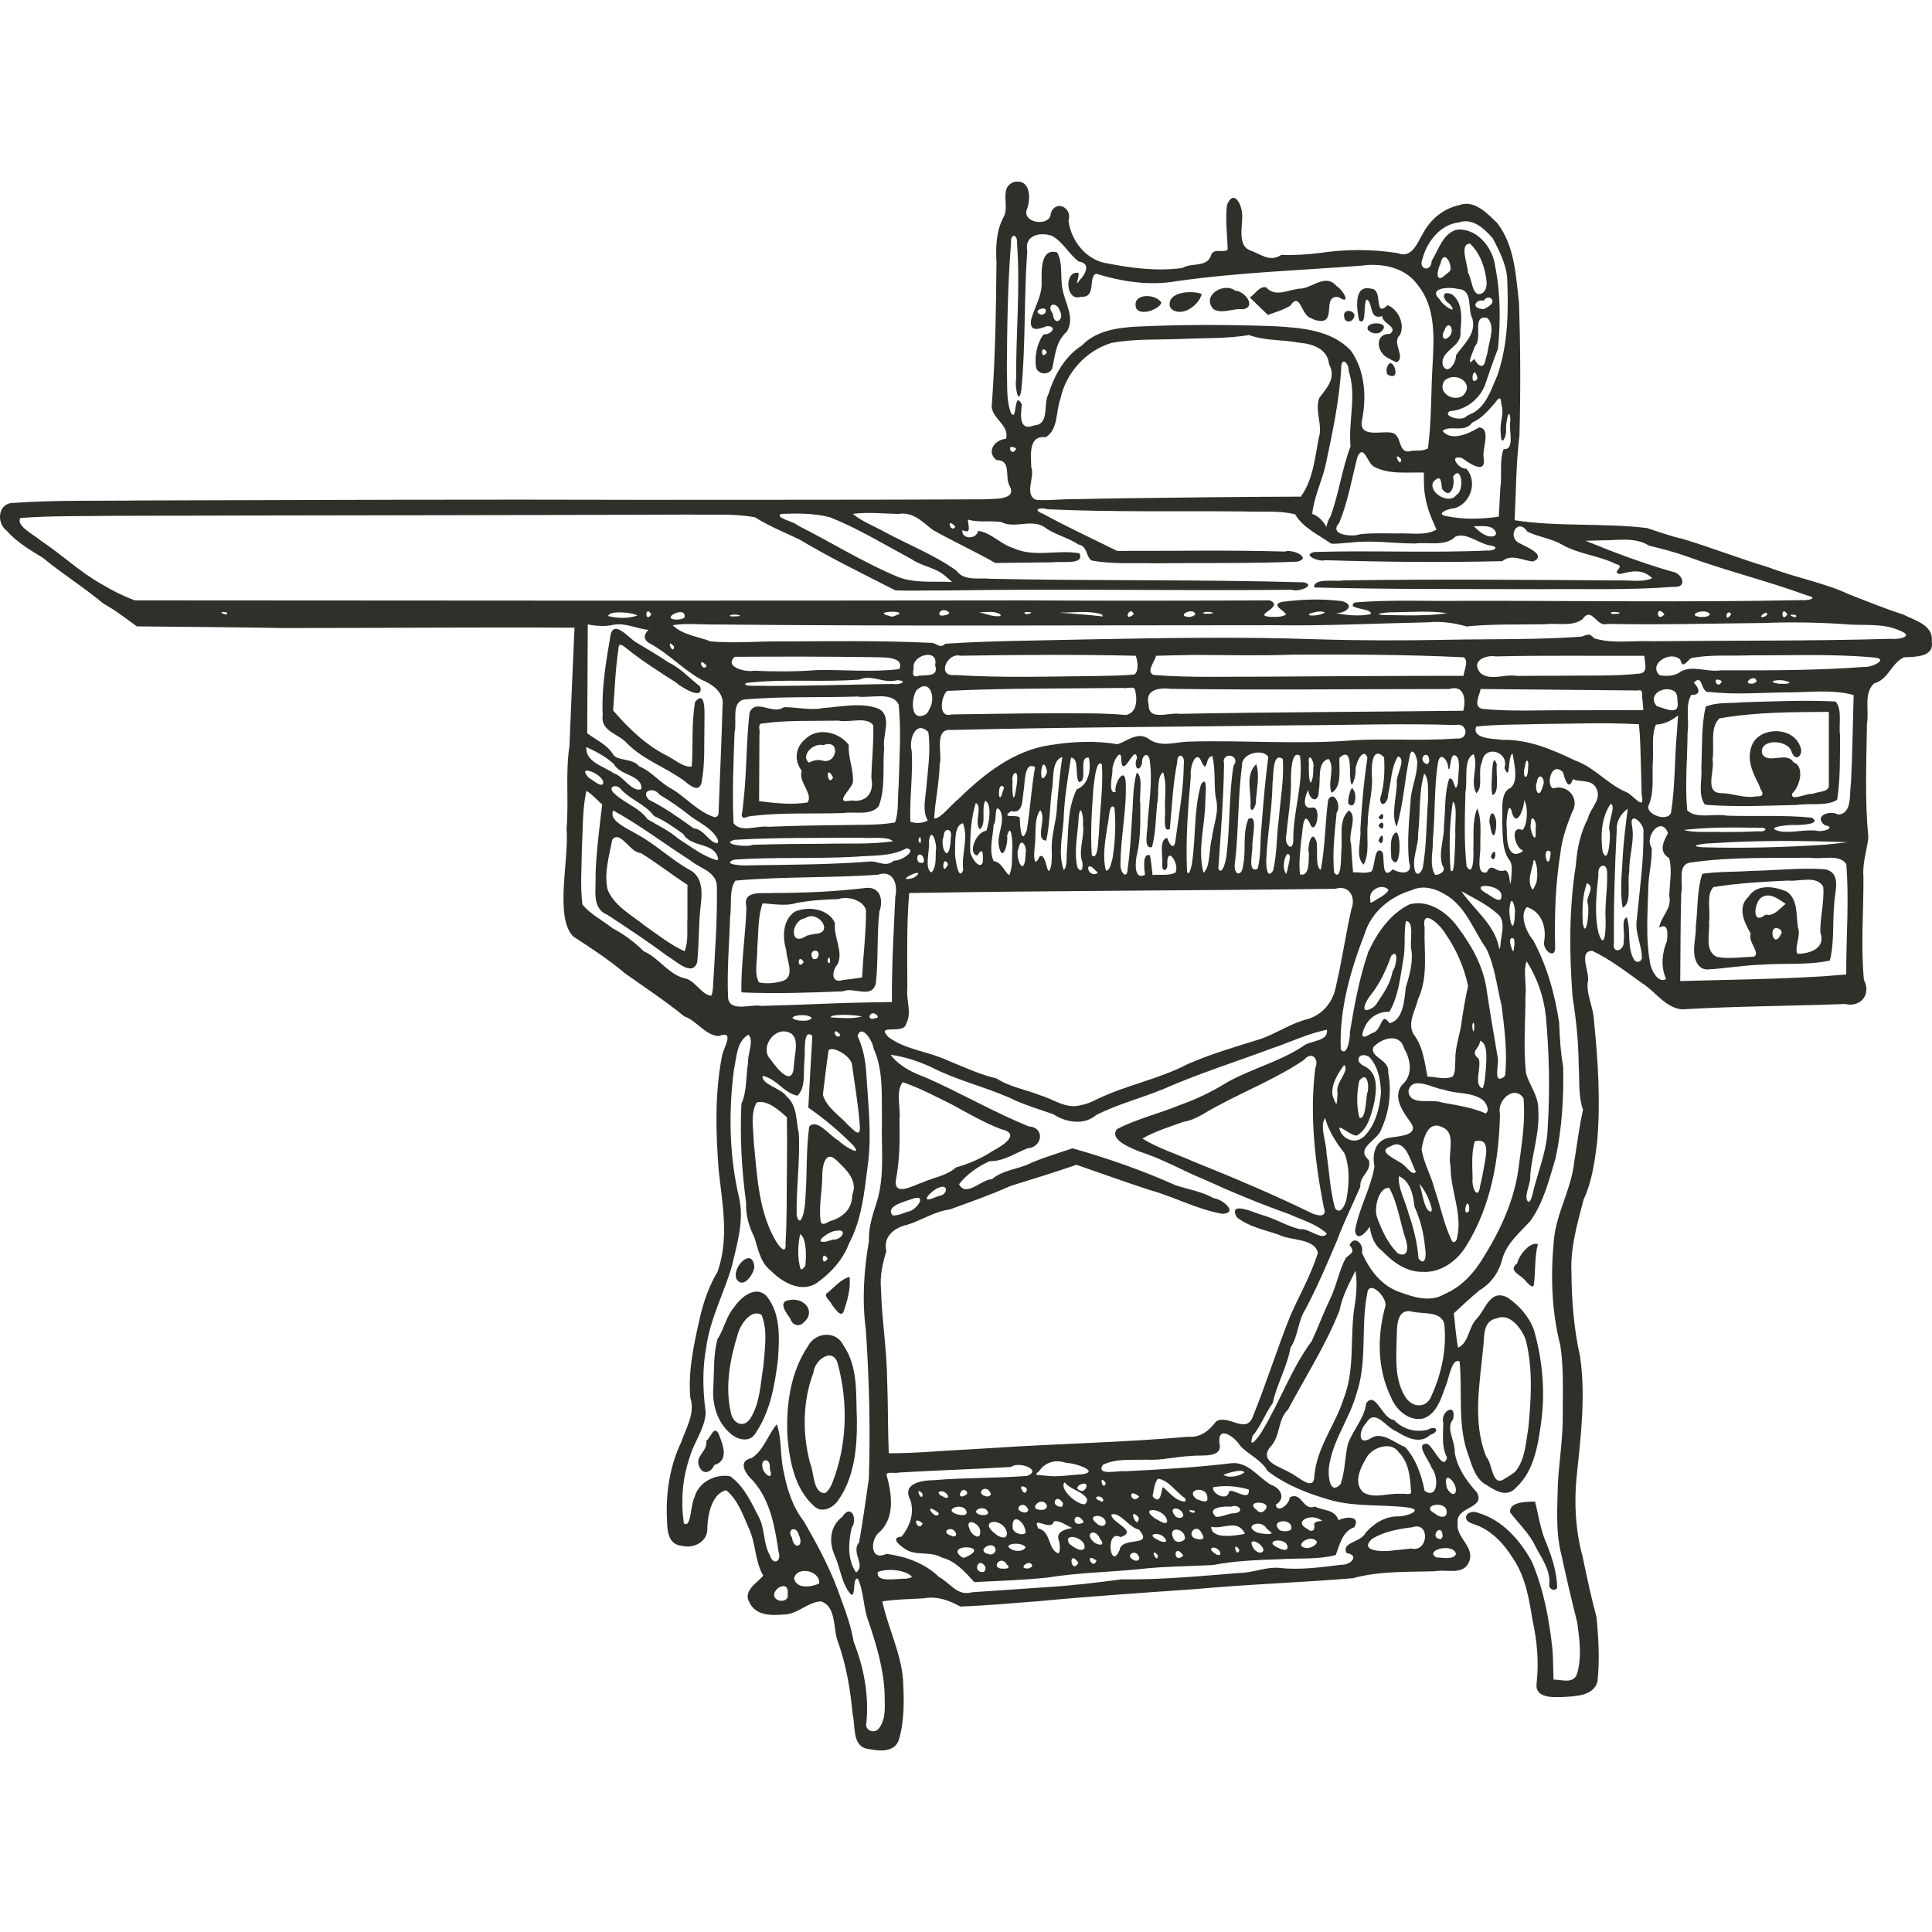 <?xml version="1.0" encoding="UTF-8"?>
<svg version="1.1" viewBox="0 0 900 900" xmlns="http://www.w3.org/2000/svg">
 <g transform="translate(0 -152.36)">
  <path d="m403.36 966.89c-6.464-1.931-4.809-10.703-6.164-15.904-1.071-11.657-3.017-23.286-7.037-34.316-2.141-5.912-0.497-16.071-7.78-18.342-6.314 0.419-10.729 5.972-17.022 6.112-5.803 0.539-13.265 0.657-16.187-5.52-3.471-5.542 4.151-9.594 6.361-12.579-3.921-6.744-3.389-15.098-6.731-22.136-2.728-6.212-5.128-13.244-10.531-17.653-6.585 1.537-8.581 11.285-8.771 17.41 0.48 6.413-6.234 10.005-11.874 8.494-7.768-0.71-6.669-9.83-7.043-15.463-0.119-11.237 1.855-22.551 6.716-32.737 2.28-6.634 6.666-13.578 4.276-20.801-1.122-12.841 1.818-25.666 4.662-38.115 1.721-7.184 4.219-14.188 8.016-20.534 5.424-15.146 2.303-31.473 0.565-46.987-1.405-17.912-1.908-36.183 1.592-53.891 0.748-3.659 6.1-11.892-1.636-8.913-6.374-0.446-10.097-7.118-15.997-9.191-8.773-7.128-18.192-13.369-27.419-19.876-7.594-6.446-15.94-11.881-24.263-17.301-8.904-8.769-1.93-35.749-3.168-50.239 1.11-12.779-0.608-25.692 1.341-38.4 0.737-18.414 1.535-36.827 2.366-55.237-45.141-0.283-90.281 0.155-135.42 0.163-22.827-0.405-45.659-0.536-68.488-0.785-5.108-3.719-10.124-7.636-15.656-10.672-8.967-7.564-19.02-13.733-28.053-21.233-5.981-3.683-12.217-7.26-16.916-12.685-4.933-3.648-4.006-12.897 2.989-12.907 19.916-1.424 39.92-0.88 59.876-1.154 78.129-0.233 156.26-0.532 234.39-0.294 52.551-0.076 105.1 0.064 157.65-0.248 4.134-0.339 16.44 0.779 12.135-6.558-2.066-4.285 1.058-11.755-5.941-11.719-5.039-4.004-0.564-9.652 4.413-9.877 2.019-6.612-7.759-9.898-6.544-16.443 1.607-21.783 1.909-43.66 2.136-65.497-0.364-7.191-0.255-14.642 3.206-21.162 3.183-5.176-2.309-14.022 4.99-16.57 7.85-1.639 7.96 8.247 5.791 13.225-1.517 6.261 11.338 7.633 11.309 1.295 2.409-6.569 10.224-2.405 8.263 3.521 1.169 9.531 8.493 18.672 18.371 19.933 11.333 2.256 23.087 3.656 34.597 2.114 4.451-2.744 11.829 0.078 13.574-6.348 1.413-3.081 6.592-0.435 7.585-2.371-0.15-6.867-1.15-13.777-0.315-20.617 3.074-7.726 7.06-0.472 7.122 4.978 0.059 5.189-2.217 13.946 3.665 16.136 4.962 1.7 9.08 5.695 14.487 2.108 5.833 0.171 11.789-0.113 17.652-0.846 12.132-1.842 24.465-1.905 36.592 0.012 6.707 2.752 9.247-4.996 11.936-9.441 3.499-6.484 9.569-11.42 16.852-12.935 6.964-2.594 13.05 3.951 17.58 8.376 8.206 10.587 8.686 24.64 10.181 37.403 0.636 20.503 0.743 41.039 0.189 61.545-1.636 13.084-1.576 26.324-2.261 39.488 20.395 3.162 41.194 1.17 61.65 3.646 5.532 1.757 11.017 3.816 16.727 5.074 13.347 4.036 26.338 9.144 39.699 13.142 12.393 4.783 26.675 7.413 37.466 12.573 8.443 3.221 16.799 6.741 25.407 9.45 5.364 2.808 14.25 4.808 13.378 12.631 1.151 7.531-8.015 7.028-12.949 7.356-5.766 2.551-7.337 10.429-13.815 12.088-5.152 4.438-2.283 12.725-3.434 18.834-0.229 17.652-1.064 35.387 0.669 52.983-0.677 6.001-2.818 11.875-2.31 18.096 0.132 16.091-1.312 32.237 0.239 48.286 3.554 6.733-1.577 12.953-8.829 11.197-25.304 0.997-50.662 0.975-75.934 2.507-7.828-0.805-12.3-8.245-18.525-12.17-7.525-5.33-14.892-11.131-23.249-15.087-7.019 0.128-0.595 10.564-2.209 15.049-0.345 6.067 2.818 11.524 2.998 17.562 1.906 18.801 3.1 37.828 1.437 56.69-1.147 9.001-2.376 18.21-6.27 26.49-2.845 11.055-6.184 22.233-5.676 33.77 0.094 13.22 1.107 26.477 4.024 39.392 2.696 18.684 0.308 37.534-1.62 56.158-1.218 12.442-0.476 25.051 2.814 37.139 1.965 9.424 3.966 18.861 6.46 28.146 0.945 9.971 1.546 20.113 0.44 30.083-1.903 6.643-10.241 6.761-15.92 7.097-4.81 0.141-13.422 0.693-12.406-6.537 1.103-9.768 0.199-19.602-1.909-29.181-1.601-9.853-3.224-20.038-8.884-28.515-4.401-7.145-10.498-13.804-18.725-16.364-6.46-1.81-2.656-7.389 2.572-5.071 11.095 3.283 19.345 12.786 24.733 22.643 5.527 12.982 8.121 27.07 9.601 41.049 0.323 4.612 0.322 9.239 0.475 13.859 3.621-0.027 8.737 2.048 10.761-2.109 2.581-7.829 1.369-16.395 0.305-24.412-2.684-10.547-5.14-21.157-7.444-31.8-2.725-10.783-1.821-22.075-1.583-33.088 0.629-10.79 2.429-21.491 2.258-32.333 3e-3 -10.631 0.483-21.372-1.119-31.911-4.106-15.892-4.558-32.604-3.031-48.886 1.077-12.678 8.13-23.835 9.476-36.462 1.33-8.122 2.307-16.424 4.12-24.389-2.307-6.679-1.565-14.001-2.021-20.976-0.077-10.634-1.19-21.215-2.857-31.701-1.547-20.479-1.675-41.202 1.565-61.532 0.524-7.507 2.127-14.933 5.642-21.641 1.128-5.029 7.159-9.16 3.367-14.759-2.423-3.426-7.462-1.966-10.384-3.462-2.156 6.231-3.868-0.471-4.662-3.257-5.709-5.467-7.951 6.665-4.51 7.529 6.888-2.054 12.668 5.007 8.638 11.416-2.434 6.149-4.649 12.394-5.341 19.035-2.312 14.253-2.746 28.713-2.434 43.123 0.462 7.03-6.535 1.463-5.007-2.833 0.917-6.415-1.466-13.276-8.112-15.416-3.624 3.598-0.375 11.614 2.875 15.404 6.435 11.889 10.152 25.181 12.128 38.511 0.281 6.842 0.656 13.686 1.855 20.437 0.351 14.269-0.535 28.69-3.526 42.666-3.046 10.015-5.556 20.63-11.781 29.237-4.899 5.449-10.992 10.32-13.047 17.702-1.506 6.187-5.211 11.374-10.68 14.62-4.125 3.381-7.954 7.097-11.89 10.69 0.654 5.337 0.949 10.741 2.001 16.012 5.18-2.515 4.669-9.496 8.747-13.606 4.111-4.337 6.09-13.753 14.097-9.893 5.413 3.569 10.107 8.873 12.403 15.006 4.129 14.192 5.421 29.169 3.36 43.829-1.472 10.435-3.343 22.142-11.448 29.637-4.898 5.647-10.655 0.924-15.378-1.911-4.474-3.383-5.678-9.658-7.613-14.713-4.413-13.57-2.121-27.966-3.466-41.893-3.659-2.051-4.978 8.107-6.492 11.385-2.138 5.708-4.157 13.202-10.687 15.198-6.921 1.237-12.679-4.427-15.013-10.444-6.109-12.821-6.241-27.66-2.617-41.196 2.184-3.919-7.538-14.08-8.257-6.481-3.072 15.492 0.234 31.787-5.129 46.937-3.042 10.865-10.128 20.231-12.248 31.363-1.209 3.802-0.707 16.551 5.014 10.27 2.089-6.024 1.981-12.524 3.386-18.647 2.301-6.562 7.688-11.833 8.501-18.946 4.396-6.126 7.494 7.366 12.938 7.708 3.868 4.241 10.045 6.116 15.863 4.535 3.927-2.234 5.684 0.984 1.138 2.406-4.98 4.681-11.168 1.314-15.981-1.637-4.702-1.68-9.825-11.024-13.959-3.755-3.148 2.891-4.325 10.907 2.148 7.035 5.24-3.488 11.1 2.259 15.954 4.043 5.21 5.619 7.654 13.141 9.163 20.485 6.535 4.216 6.462-7.201 3.271-10.652-0.864-3.1-8.22-11.855-2.072-11.274 2.957 1.238 7.489 13.056 9.222 6.368-2.635-4.819-1.786-10.733-1.767-16.049-1.546-5.587 6.407-9.87 4.557-1.726-3.586 4.114 1.092 10.053 0.791 15.505 1.227 7.149 5.485 13.209 10.269 18.451 4.428 7.819-10.117 6.394-8.896 14.523-0.943 6.991 9.087 11.269 4.79 18.93-3.076 5.053-10.285 2.35-15.272 3.319-12.79 0.435-25.817-0.182-38.275 3.258-24.519 2.052-49.138 2.82-73.646 5.101-24.293 1.68-48.588 3.325-72.833 5.609-12.126 0.916-24.247 2.029-36.399 2.51-5.302-2.943-10.905-4.983-17.217-3.832-6.396 0.363-12.844 0.421-19.179 1.417 2.639 12.287 8.659 23.81 9.655 36.504 0.504 9.247 0.7 18.825-1.874 27.795-2.194 6.74-10.146 5.257-15.453 4.235zm5.629-8.878c4.122-4.531 3.071-11.448 3.075-17.152-0.518-11.537-3.921-22.633-7.588-33.492-2.411-6.333-1.97-13.44-4.854-19.571-3.04-1.26-0.175 12.649-4.764 5.29-3.089-4.981-3.589-10.773-6.003-16.042-2.824-6.394-2.338-13.656 3.577-18.162 4.002-6.267 7.268 1.114 4.309 5.156-1.538 6.787-2.11 14.925 2.076 20.85 4.687-3.454-2.613-9.405 1.398-14.037 1.719-9.818 3.088-19.714 4.511-29.572 0.791-23.185 0.181-46.427-1.392-69.569-1.84-13.741-0.886-27.659 1.445-41.274-0.264-6.297 1.772-12.288 3.692-18.225 3.761-12.233 1.978-25.238 2.39-37.826-0.272-11.267 0.873-23.057-3.92-33.618-0.282-3.175-5.497-11.805-7.455-5.853 2.6 5.603 3.781 11.71 4.084 17.883 0.872 14.224 2.633 28.512 0.635 42.731-1.57 12.312-2.81 25.106-8.762 36.227-2.822 7.617-8.689 13.909-15.283 18.49-7.341 4.432-15.943-0.722-21.232-6.06-4.874-3.894-5.721-9.972-7.546-15.489-2.541-5.062-4.052-10.349-3.803-16.02-2.1-15.26-2.933-30.749-2.209-46.136 2.646-5.87 2.049-12.71 3.094-19.033-0.29-4.071 2.936-10.362 0.197-13.154-5.672 3.224-5.511 10.85-6.795 16.5-2.517 19.746-2.147 39.994 2.427 59.421 2.461 10.74-0.962 21.56-3.366 31.983-3.782 12.76-10.23 24.733-11.993 38.071-1.833 9.947-1.526 20.118-0.18 30.096-0.398 7.487-5.492 13.671-7.45 20.772-3.436 9.82-4.208 20.551-2.745 30.812 3.513 2.437 3.076-8.932 4.915-12.011 1.815-7.151 9.708-11.218 16.655-9.932 6.354 4.46 9.753 11.956 13.2 18.697 3.169 5.621 2.041 12.451 5.308 18.062 1.502 4.988 5.558 2.979 4.062-1.539-1.748-11.617-3.851-24.15-11.996-33.196-3.356-3.104-7.384-9.113-0.538-10.502 5.733-3.779 7.53-10.87 11.693-15.735 2.489 7.039 1.431 14.949 3.251 22.228 1.563 8.067 4.085 16.153 9.178 22.726 6.952 11.832 13.375 24.024 17.735 37.077 2.353 6.28 4.53 12.643 5.645 19.254 4.768 11.975 7.218 25.045 5.91 37.927-0.701 3.235 3.095 4.908 5.411 2.949zm-29.64-103.91c-9.074-8.02-11.507-20.876-12.52-32.392-0.74-14.5 1.302-29.999 9.56-42.275 3.414-6.581 13.167-7.4 16.536-0.31 6.997 10.127 5.704 22.933 6.249 34.584 0.144 12.964-1.095 26.897-8.856 37.748-2.43 3.408-7.334 5.874-10.968 2.645zm8.202-10.545c7.022-17.48 7.634-37.305 2.833-55.434-1.965-8.684-10.907-2.473-11.45 3.606-5.068 13.458-5.19 28.379-1.574 42.214 1.953 4.247 1.22 14.109 6.999 13.952 1.537-1.014 2.476-2.692 3.192-4.337zm-61.653-7.692c-2.696-5.176 3.85-7.117 3.115-12.297 2.306-1.69 3.795-8.327 6.162-2.265 1.887 4.956 4.234 11.521-2.462 13.564-1.3 3.215-5.011 4.869-6.815 0.998zm15.41-14.869c-6.918-5.145-9.77-14.178-8.989-22.55 0.385-7.409-0.059-15.092 1.913-22.274 3.093-4.598 3.973-10.453 7.687-14.766 3.052-4.619 9.903-10.524 15.117-5.361 6.726 8.151 6.054 19.651 5.374 29.572-1.454 11.802-3.565 24.199-10.352 34.229-2.465 4.271-7.245 3.532-10.751 1.15zm8.314-7.986c4.53-7.274 4.61-16.242 6.016-24.471 0.565-7.794 2.105-16.167-0.839-23.642-4.982-2.978-9.963 4.56-11.13 9.039-3.646 11.686-5.995 24.398-3.193 36.511 0.833 4.908 5.978 7.576 9.146 2.562zm18.612-46.225c-1.846-2.68-6.28-8.164-0.333-8.835 6.793-1.241 12.605 5.541 6.205 10.721-2.021 2.06-5.225 0.757-5.872-1.885zm19.354-6.556c-0.618-1.687-3.579-3.679-2.677-5.169 3.518-2.702 6.551-6.701 10.859-7.902 0.596 5.543-1.067 11.247-2.899 16.465-1.385 2.667-4.374-2.444-5.283-3.395zm-44.453-11.932c-2.505-5.637 7.5-15.393 8.274-5.702-0.336 3.309-5.088 10.434-8.274 5.702zm23.807 146.7c0.918-8.62-10.926-0.195-4.316 2.877 2.102 0.662 4.798-0.214 4.316-2.877zm120.12-3.251c11.856-0.708 23.651-2.092 35.416-3.667 18.359 0.259 36.689-1.53 54.978-2.972 6.266-0.095 12.226-2.907 18.489-2.364 9.642 1.101 19.442-0.291 29.031-1.477 4.434 0.152 8.427-4.455 2.342-5.419-2.797-5.054 6.945-5.064 8.782-9.403 3.868-4.394 9.051-7.693 15.068-7.704 3.034 0.274 12.733-2.83 4.91-4.1-11.748-1.516-23.79-0.256-35.378-3.233-10.684-2.943-21.396-7.037-30.251-13.831-2.918-5.24-8.681-7.446-12.689-11.663-2.138-3.777-10.447-10.12-9.737-1.514 1.973 7.581-8.457 5.565-12.998 6.221-7.108 0.217-13.999 2.162-21.147 1.72-6.683 0.229-13.878-0.614-20.078 2.354-3.602 5.427 7.609 2.569 10.491 3.024 16.498-0.794 32.995-1.771 49.398-3.736 7.683-0.77 12.355 6.476 18.299 10.01 4.535 1.497 7.251 6.308 2.296 9.37 0.912 4.359 6.591-0.573 6.507-3.452 5.749-2.986 5.981 6.449 11.707 4.271 4.13 2.029 9.285 1.2 11.02 6.361 3.034-1.637 10.505-2.396 7.418 3.252-5.737 1.992-6.825 8.248-8.698 12.962-8.276 2.195-17.052 1.362-25.546 1.943-10.598 0.358-21.255 0.692-31.68 2.726-11.585 0.64-23.223 0.575-34.769 1.963-14.131 1.364-28.363 1.605-42.397 3.887-11.29 1.185-22.642 1.522-33.973 2.099-4.322-4.688-8.685-9.842-15.167-11.463-5.461-3.144-12.271-0.522-17.227-4.069-2.279-1.566-7.003-5.103-1.448-5.676 3.667-4.664 6.034-10.589 4.108-16.922-4.299-7.819 5.303-9.353 10.913-9.356 14.45-1.23 28.992-0.883 43.438-1.987 7.283-2.827-3.994-6.998-7.485-4.167-17.444 1.049-34.925 1.558-52.374 2.61-1.654 0.498-5.425-0.563-5.656 0.983 2.391 8.679 4.13 19.727-3.133 26.625-4.551 3.324-4.731 13.984 3.096 10.245 8.888 1.192 17.957 4.358 24.451 10.765 5.407 2.822 8.533 9.149 15.422 7.135 11.42-0.729 22.832-1.597 34.252-2.349zm-105.47-1.71c0.591-6.027-10.303-8.35-11.671-2.432 1.049 5.213 8.207 4.038 11.671 2.432zm43.239-3.17c-3.053-3.218-11.226-4.026-15.908-2.236-1.127 5.35 9.464 2.896 13.079 3.156 0.935-0.205 2.109-0.181 2.829-0.919zm34.267-4.468c-3.293-5.729-6.518 2.932-0.796 2.25 0.654-0.539 0.785-1.461 0.796-2.25zm9.962-1.172c-2.906-5.158-8.089 2.161-1.715 1.868 1.278 0.136 3.761-0.181 1.715-1.868zm11.83 0.623c-0.866-3.866-7.569 1.638-1.806 1.147 0.693-0.187 1.395-0.532 1.806-1.147zm21.506-1.479c-5.061-6.981-3.598 5.933 0 0zm8.379-1.012c-6.005-4.569-1.754 4.923 0 0zm19.751-1.868c-1.532-4.064-7.055-0.297-2.198 1.66 1.286 0.722 2.975-0.106 2.198-1.66zm-78.818-0.666c8.282-4.87-11.528-5.126-3.862 0.755 1.221 1.122 2.72-0.312 3.862-0.755zm69.851-2.447c0.926-6.53 16.276-1.03 9.006-9.482-4.713-0.91-8.826-8.478-12.874-6.991 0.074 4.001 12.867 7.599 4.264 10.523-6.749-3.81-5.159 13.665-1.228 7.635l0.407-0.775zm17.856 2.49c-4.373-4.643-0.205 4.921 0 0zm11.83 0.133c-4.673-6.655-4.94 4.605 0 0zm127.01-0.657c-1.03-5.555-15.19-1.844-9.082 1.557 2.73-0.062 7.587 1.307 9.082-1.557zm-214.47-1.733c-0.189-5.628-10.2 0.182-3.117 1.755 1.372 0.512 2.777-0.436 3.117-1.755zm29.689-3.993c-2.16-4.676 2.609-5.828 6.033-6.463-2.603-0.999-5.543-3.606-8.566-3.078-1.19 5.106-10.613-3.313-7.278 3.26 6.181 1.531 4.286 9.925 9.431 11.671 1.013-1.542 0.53-3.669 0.38-5.39zm74.885 4.693c-1.93-3.488-7.095-1.977-2.053 0.933 0.905 0.884 2.838 0.79 2.053-0.933zm-90.592-2.183c-1.96-3.058-12.709-1.425-5.556 1.404 1.789 0.534 4.586 0.473 5.556-1.404zm99.619 1.249c-3.621-5.177-1.399 4.491 0 0zm11.207 0.193c-0.196-3.374-8.072-6.789-4.811-1.206 0.735 1.601 3.784 3.508 4.811 1.206zm68.799-0.854c8.024 2.054 8.973-12.8 0.494-9.905-6.365 0.791-12.971 1.997-18.55 5.284-7.193 6.378 6.351 6.242 10.264 5.434 2.604-0.204 5.2-0.491 7.792-0.813zm-152.23-0.044c1.235-5.127-10.55-7.9-6.967-2.057 1.561 1.125 5.337 4.14 6.967 2.057zm94.638-0.388c-0.033-5.33-12.007-3.392-4.656-0.017 1.086 0.578 4.261 2.148 4.656 0.017zm13.698-2.687c-3.082-4.367-12.059 2.626-4.178 2.954 1.59-0.387 3.788-1.138 4.178-2.954zm-241.33-3.035c-1.01-4.702-5.983-3.045-3.22 1.104 0.765 5.828 5.828 4.315 3.22-1.104zm140.2 1.591c-1.689-4.862-7.412-2.905-3.181 1.215 1.668 1.88 6.486 2.615 3.181-1.215zm30.152-0.38c-2.496-3.166-9.232-1.768-3.191 0.871 1.046 0.911 5.592 2.112 3.191-0.871zm9.456 0.434c0.356-5.077-8.482-6.422-5.269 0.035 0.999 1.967 4.183 1.716 5.269-0.035zm-82.925-2.927c-1.588-7.334-13.969-5.981-5.457 0.518 1.572 1.536 5.696 3.363 5.457-0.518zm90.902 0.625c-2.639-6.196-8.449 1.516-1.954 2.442 2.203 0.473 3.419-0.409 1.954-2.442zm112.07 0.696c-0.515-6.313-6.46 1.108-1.127 1.74 0.799-0.128 1.157-1.02 1.127-1.74zm-226.63-0.735c-1.315-4.538-8.27-0.942-2.105 0.94 0.751 0.56 2.349 0.342 2.105-0.94zm11.207-0.346c0.807-4.71-7.939-7.876-4.734-1.439 0.381 1.763 4.471 5.045 4.734 1.439zm123.28 0.142c-3.568-6.881-10.019-1.747-15.637-3.053-0.038 5.906 11.044 4.18 15.487 3.31zm-102.12-0.29c0.077-4.966-6.741-10.128-6.004-2.176 0.181 2.267 4.64 3.853 6.004 2.176zm112.24-1.968c-1.97-4.286-11.002-1.69-4.912 1.628 1.077 0.721 8.584 1.664 7.05 0.153-0.713-0.594-1.425-1.187-2.138-1.781zm11.438 0.467c1.594-5.65-10.711-4.727-5.288 0.34 1.623 0.629 3.828 0.733 5.288-0.34zm10.803-1.804c-0.901-3.309 7.194-1.106 1.535-3.396-4.358-1.794-11.21 1.834-4.524 5.042 1.678 1.614 3.407 0.613 2.99-1.646zm-182.43-1.112c-6.005-4.569-1.754 4.923 0 0zm85.299-0.539c-0.744-4.371-9.679-3.454-4.183 0.633 1.223 1.309 4.042 1.854 4.183-0.633zm-11.19-1.32c-3.696-4.036-5.245 3.876 0.176 1.781 1.298 0.039 0.126-1.614-0.176-1.781zm26.022-1.4c-4.903-4.515 0.118 7.049 0.583 0.845zm13.796 2.32c-0.815-6.38-14.378-7.142-5.273-1.024 1.291 0.358 4.64 3.27 5.273 1.024zm7.49-2.649c-0.333-3.993-7.591-4.734-3.959-0.023 0.812 1.249 3.408 1.703 3.959 0.023zm23.395-1.052c5.427-0.274 2.837-4.572-1.263-3.081-3.2-0.328-11.771 0.368-6.888 4.73 2.719 0.137 5.38-1.497 8.151-1.649zm99.261-1.073c-0.407-5.169-12.876-2.678-5.316 1.286 1.841 1.692 5.727 2.486 5.316-1.286zm-237.75 0.077c-6.617-4.336 0.273 5.095 1.195 0.957l-0.501-0.421zm14.229 0.693c-0.827-5.576-12.251-1.381-4.239 0.831 1.229 0.253 3.791 0.893 4.239-0.831zm9.962 0.089c-1.071-4.588-9.603-0.667-3.392 1.007 1.023 0.067 3.042 0.33 3.392-1.007zm18.679-1.417c-1.993-5.325-8.108 0.158-1.794 1.284 0.754 9e-3 1.758-0.404 1.794-1.284zm77.438 0.434c-6.151-1.223 1.221 2.59 0 0zm33.269-0.874c2.404-3.961-10.526-3.965-4.193 0.599 1.31 1.729 3.172 0.96 4.193-0.599zm-101.99-1.389c-2.026-5.406-9.913 2.09-2.283 1.868 1.052 0.026 2.275-0.706 2.283-1.868zm7.471-1.245c-3.106-5.224-6.58 1.474-0.668 1.72 0.51-0.407 0.657-1.105 0.668-1.72zm11.207-1.868c-1.75-3.658-7.631-4.281-10.449-7.85-2.646 2.609 4.785 9.919 8.985 10.231 1.123-0.118 1.525-1.448 1.465-2.381zm7.471 0c-1.635-2.683-5.731-0.479-1.11 0.854 0.623 0.914 1.499-0.239 1.11-0.854zm38.296-0.311c-4.157-2.829-7.682-8.455-12.654-9.244-1.906 1.847-1.884 5.476-2.622 8.141 4.151 5.155 4.165-4.128 4.888-4.202 3.149 2.527 5.978 6.707 10.276 6.676l0.247-0.51zm10.268-0.159c0.242-6.235-11.083-4.203-4.917 0.486 1.257 0.271 5.289 2.449 4.917-0.486zm-121.36-1.938c-2.279-2.673-6.307-0.612-1.729 1.188 1.167 1.028 3.384 0.836 1.729-1.188zm89.606 1.162c-6.316-5-3.431 4.518 0 0zm-100.86-1.245c-4.373-4.643-0.205 4.921 0 0zm20.769-0.623c-2.535-4.335-5.947 4.573-0.499 1.006l0.409-0.488 0.09-0.517zm10.984 0.584c-1.993-5.325-8.108 0.158-1.794 1.284 0.754 9e-3 1.758-0.404 1.794-1.284zm110.83-0.612c0.61-3.19 10.078 5.232 9.323-1.357-5.284-1.579-11.182-2.079-16.609-1.057-0.762 2.96 6.529 6.598 7.286 2.414zm80.161 0.665c1.723-0.432 5.724 1.225 4.68-1.747-0.332-6.243-0.995-12.934-5.638-17.635-3.419-5.152-11.623-2.5-14.629 1.827-2.876 4.74-7.056 12.427-1.74 16.975 5.324 2.992 11.604 0.057 17.327 0.579zm-174.67-2.873c-4.951-2.98-0.1 5.884 0.507 0.634l-0.507-0.634zm200.31 1.303c0.405-3.781-5.847-9.816-4.4-2.44-0.288 1.987 3.962 6.503 4.4 2.44zm-172.37-1.017c2.183-4.963-8.194-0.229-1.905 1.277l1.019-0.33 0.887-0.947zm9.288-2.408c-3.621-5.177-1.399 4.491 0 0zm97.512-6.167c1.91-11.937 9.669-21.752 13.261-33.146 5.662-14.281 2.614-29.876 5.376-44.677 0.712-4.975 0.939-10.027 0.174-15.006-2.903 5.982-6.208 11.876-7.427 18.476-6.336 16.217-15.884 30.879-23.992 46.219-5.082 4.873-3.355 12.622-8.461 17.631-5.085 6.728 4.96 9.069 9.286 11.746 3.789 1.591 11.48 9.56 11.436 1.214l0.183-1.195zm93.223 0.834c4.624-5.57 4.897-13.379 6.091-20.238 1.336-13.703 2.218-27.877-1.23-41.342-1.896-4.999-7.211-12.367-13.282-9.94-6.979 1.299-5.817 8.507-6.529 13.883-1.581 16.772-5.073 34.526 1.467 50.704 3.115 3.341 2.52 14.826 8.942 9.934 1.593-0.872 3.115-1.878 4.541-3.002zm-347.3-1.827c0.575-4.772-4.579-4.591-3.296 0.127 0.626 3.053 5.286 6.154 3.428 0.761zm145.67 3.015c8.523-1.338-4.124-5.451-7.477-5.256-4.894-1.825-9.853-0.465-12.742 3.862-3.203 2.206 0.621 1.744 2.576 1.991 5.949 0.921 11.731-0.318 17.643-0.598zm75.457-0.884c-1.097-1.826-7.533 0.273-9.77 1.101 2.335 1.764 7.579 0.734 9.77-1.101zm-118.76-11.26c30.802-2.112 61.707-2.616 92.466-5.318 5.989 0.468 9.881-2.938 13.121-7.13 5.485-3.439 13.285 5.544 16.758-1.396 6.475-15.813 11.526-32.185 17.893-48.04 4.33-9.663 9.602-18.989 12.783-29.116-1.703-6.944-12.645-5.561-18.244-8.446-6.663-2.299-14.087-3.684-19.648-8.226-3.932-7.687 7.997-2.139 11.276-1.144 6.328 1.631 12.025 5.334 18.249 6.816 4.051-0.685 10.274 5.602 12.53 2.071-4.82-4.585-11.625-6.347-17.559-9.108-13.53-4.768-26.766-10.304-39.826-16.241-9.994-4.091-19.441-9.628-29.764-12.833-3.88-1.641-14.457-5.569-10.645-10.495 9.008-4.742 19.07-7.059 28.471-10.924 8.02-2.82 15.707-6.435 22.91-10.94 11.323-6.336 24.159-9.488 35.061-16.628 3.265-2.978 12.285-2.153 11.361-7.795-8.955 1.689-17.255 5.922-25.912 8.744-16.699 6.23-33.732 11.585-50.06 18.767-10.435 4.327-21.547 7.094-31.603 12.266-5.644 4.83-14.095 3.364-19.866-0.448-6.891-2.438-13.961-4.454-20.538-7.751-11.941-5.208-24.74-8.209-36.361-14.199-6.014-2.774-12.349-4.871-18.927-5.743 4.031 5.244 10.049 8.236 16.136 10.472 16.313 7.144 31.763 16.164 48.254 22.894 7.622 0.442 6.452 9.751-0.516 10.19-5.798 2.213-11.263 6.167-17.665 5.998-5.428 2.453-10.655 6.001-14.303 10.748 3.326 6.279 10.332-2.218 15.357-2.372 5.388-4.517 12.453-4.539 18.297-7.598 6.251-2.675 12.792-4.569 19.216-6.77 16.342 4.632 32.41 10.223 47.919 17.17 6.036 2.008 12.283 2.919 17.93 6.103 3.772 0.313 11.625 6.63 4.165 7.279-11.899-1.997-22.664-8.007-34.26-11.174-11.358-3.751-22.623-7.774-33.921-11.701-10.172 3.527-20.469 6.691-30.743 9.871-9.21 4.172-18.765 7.472-28.249 10.94-7.058 0.875-13.076 5.065-19.805 7.131-5.932 1.304-11.38 5.437-9.773 12.189-1.645 5.705-3.09 11.519-2.485 17.631 0.362 14.315 2.766 28.494 2.884 42.831 0.436 11.259 0.273 22.534 0.746 33.791 12.451 0.059 24.969-1.233 37.443-1.803 3.149-0.187 6.298-0.374 9.447-0.561zm127.21-8.296c8.214-13.595 13.485-28.856 22.979-41.686 2.906-6.359 5.363-12.956 8.399-19.281 3.071-6.266 4.173-13.325 7.459-19.463 2.36-1.875 4.479-2.819 1.703-5.803 2.058-5.075 6.911-0.5 5.755 3.398 3.462 8.094 9.355 15.812 18.055 18.57 6.39 2.371 13.909 4.603 20.255 0.842 8.074-3.365 14.043-9.971 18.414-17.355 8.14-13.023 14.649-27.382 16.426-42.775 1.339-10.308 3.118-20.771 2.131-31.173-4.293-6.524-12.548 1.065-10.957 7.181-0.403 21.231-4.232 43.181-15.628 61.436-4.269 7.236-11.994 12.821-20.687 12.264-7.54 0.032-13.802-4.72-18.758-9.931-3.569-2.607-5.018-6.891-5.601-11.086-1.591 2.522-6.161 7.48-6.833 1.75 1.742-10.298 7.326-19.565 9.033-29.866-1.244-5.755 0.424-12.528 7.263-13.396 4.063-0.753 14.211-0.918 9.366-7.398-3.445-4.747-8.27-11.548-3.777-17.17 5.2-4.469 4.092-11.765 0.914-17.051-1.932-7.355-10.459-4.78-14.246-0.568-1.881 4.865 7.63 5.807 6.858 11.688 1.693 8.846 0.59 18.396-3.183 26.575-1.682 5.403-12.382 8.6-5.813 14.384 1.486 5.304-4.324 7.036-3.975 12.414-3.597 8.341-7.661 16.489-10.839 25.018-4.645 10.896-9.258 21.841-14.858 32.288-3.379 5.3-3.21 12.297-6.83 17.679-1.54 8.931-6.401 16.929-8.256 25.78-3.576 4.858-5.587 11.01-9.343 15.192-2.473 7.863 3.626-0.576 4.574-2.457zm78.858-16.46c4.603-10.181 6.965-21.674 5.846-32.838-1.198-6.481-10.023-4.758-14.943-6.023-7.417-1.755-7.096 7.107-7.255 11.959-0.187 9.176-1.136 19.252 3.805 27.43 3.223 5.527 10.192 6.069 12.548-0.528zm-291.81-60.45c0.418-4.263 0.617-12.533-2.42-14.515-1.196 5.243-1.299 11.033 0.127 16.225 0.925 0.642 2.012-0.999 2.293-1.711zm10.404-3.093c-3.074-4.796-3.1 4.691 0 0zm278.3-4.67c-0.546-6.743-2.144-13.385-4.96-19.526-0.57-5.277-1.887-11.983-7.306-14.232-0.418 5.665 3.087 11.717 4.569 17.425 2.319 6.779 4.079 13.77 4.624 20.914 3.357 4.283 3.678-2.382 3.074-4.582zm-9.085-4.365c-2.618-7.921-3.59-16.523-7.626-23.891-4.798-0.622-7.172 9.04-5.784 13.393 2.209 6.168 5.069 12.46 9.811 17.083 5.098 2.432 4.787-3.565 3.599-6.585zm-288.35-14.936c0.029-13.966 0.351-27.973 0.111-41.914-3.418-2.988-9.163-8.364-14.118-6.821-2.979 5.38-1.424 11.959-1.357 17.851 1.532 14.937 2.027 30.679 9.036 44.3 1.143 2.526 6.29 10.59 5.81 3.352 0.361-5.581 0.457-11.176 0.517-16.767zm21.787 15.057c3.725 0.383 7-5.129 1.402-4.057-2.876-0.244-11.762 6.159-4.84 5.041 1.154-0.3 2.296-0.644 3.438-0.984zm290.46-0.527c2.809-11.308-3.099-22.266-2.963-33.561-1.454-5.579 2.718-15.405-3.456-17.999-7.043-3.984-9.195 4.996-10.061 10.112 1.019 6.292 4.375 11.986 5.971 18.164 2.764 7.979 4.349 16.406 7.969 24.06 0.689 1.918 2.416 0.585 2.54-0.777zm-292.17-7.992c5.973-1.64 10.511-5.651 10.485-12.29 2.793-6.551-2.877-11.885-7.203-15.971-5.969-5.845-6.954 4.172-6.774 8.456-0.219 6.688-1.673 13.46-0.705 20.115 0.768 1.998 3.036 0.245 4.197-0.31zm-11.311-11.454c0.843-10.883 0.22-21.897 1.765-32.705 3.725-3.93 9.736 4.68 13.654 6.578 1.768 2.166 11.887 8.267 6.692 2.106-6.38-6.432-13.336-12.281-20.778-17.448 0.582-11.131 1.197-22.268 1.875-33.388-4.507-4-3.248 8.105-3.671 11.215-0.693 5.474 0.835 12.435-3.22 16.626-6.193-1.085-9.883-8.002-16.254-9.237-0.784 3.903 8.654 5.755 11.166 9.563 4.994 4.276 4.33 11.278 5.659 17.225 0.68 12.778-1.267 25.524-0.98 38.28 1.933 6.834 4.064-3.067 4.092-8.815zm47.596 6.998c3.938-0.253 9.589-8.454 2.344-6.031-3.188 1.258-13.067 3.377-9.306 7.792 2.434 0.136 4.728-0.956 6.962-1.761zm193.84-2.082c-4.158-21.237-6.627-43.169-3.944-64.752 1.934-4.459-1.786-8.141-5.289-3.832-12.532 8.491-26.747 14.125-40.036 21.314-5.335 2.65-9.953 6.527-16.009 7.475-6.481 2.33-13.259 4.409-19.191 7.825 7.232 4.503 15.623 7.061 23.412 10.558 18.557 7.454 36.996 15.222 54.983 23.969 2.751 1.378 8.031 2.76 6.074-2.555zm50.294 0.623c-0.932-3.978-3.462-9.219-5.814-11.518 1.675 3.867 1.995 12.539 5.568 13.057l0.191-0.693 0.055-0.846zm17.49-0.56c-0.977-5.988-3.56 5.149-0.121 1.778l0.091-0.77 0.03-1.008zm-57.19-3.798c1.272-7.039 1.678-14.734-0.993-21.492-3.909-4.952-7.291-10.221-8.996-16.302-2.662 3.957 0.744 11.376 0.679 16.613 1.361 8.437 1.623 17.128 3.978 25.355 2.585 3.635 4.901-2.042 5.332-4.175zm86.413-1.245c2.315-10.622 6.956-20.732 7.308-31.736 1.079-17.362 0.757-34.84-0.85-52.159-0.927-9.102-4.069-17.949-8.917-25.68-1.79 4.42 0.068 10.87-0.592 16.028 0.065 12.07-1.079 24.21 0.295 36.232 1.685 5.761 5.978 10.699 5.679 17.081 0.791 10.346-2.949 20.285-3.747 30.522 0.477 3.712-3.7 10.597-0.666 12.291 0.795-0.642 1.211-1.628 1.49-2.581zm-276.27-0.285c4.024-0.278 4.663-5.864-0.042-3.811-3.238 0.999-9.553 7.76-2.171 4.683l1.048-0.398 1.165-0.474zm253.68-12.118c0.593-4.561 4.167-15.505-4.083-13.271-1.632 5.553-1.1 11.61-0.996 17.371-0.575 4.231 2.627 10.571 3.545 3.185 0.599-2.409 1.093-4.843 1.534-7.285zm-261.28 5.842c5.225-2.358 11.115-3.055 15.528-6.97 6.001-1.718 11.834-4.192 17.116-7.673 4.577-2.4 13.468-8.017 3.929-10.154-7.952-3.051-15.297-7.31-22.733-11.398-7.588-3.708-15.08-7.804-23.101-10.478-3.455 4.381-0.838 11.852-1.518 17.365 0.183 9.484 0.143 19.046-1.702 28.38-0.921 7.939 9.084 1.848 12.48 0.928zm229.75-4.999c-2.526-4.65-4.71-16.076-11.913-11.757-6.93 2.567 4.153 6.487 6.315 8.682 1.232 0.938 4.348 5.312 5.598 3.074zm-24.28-16.25c5.472-5.274 7.433-13.323 8.061-20.689-0.211-5.822-1.365-12.366-5.626-16.615-4.627-2.555-7.164 2.2-2.098 4.411 6.532 3.161 5.696 11.022 4.586 16.97-1.37 5.492-2.856 12.011-7.893 15.272-2.599 1.029-11.006-7.68-7.534-1.14 2.439 3.712 7.007 4.811 10.504 1.791zm-234.72-4.94c-0.669-9.737-2.383-19.378-3.697-29.039-0.909-3.784-8.596-8.375-10.844-6.397-1.039 6.891-1.804 13.841-2.678 20.749 1.722 6.132 7.914 9.732 11.955 14.35 1.982 1.549 5.658 6.457 5.263 0.337zm236.31-15.168c1.201-3 0.187-11.195-3.686-5.911-1.131 5.581-1.34 11.589 0.104 17.132 2.984 1.191 3.032-8.681 3.581-11.221zm54.091 3.116c-5.243-4.093-12.435-2.752-18.438-4.987-4.786-0.515-14.764-6.756-16.389 0.628 0.505 7.259 10.561 3.439 15.469 5.344 6.919 1.323 14.105 2.259 20.565 5.15 1.954-1.669 0.206-4.675-1.207-6.135zm-180.45-0.259c13.798-6.778 29.219-9.511 42.877-16.662 11.106-4.842 22.772-8.195 34.306-11.79 7.479-2.769 14.194-7.433 22.003-9.263 6.454-2.155 11.098-7.73 12.472-14.322 2.852-12.118 4.654-24.467 7.335-36.628 2.257-5.512-0.844-11.664-7.489-9.606-66.155 0.883-132.32 0.833-198.47 1.982-1.253 14.84-0.847 29.81-0.859 44.703-0.586 5.444 2.247 11.105-0.562 16.217-0.96 5.285-14.773-0.397-8.171 6.223 8.09 5.945 18.581 6.614 27.505 10.836 7.49 2.984 14.887 6.561 22.728 8.353 6.16 4.019 13.796 5.205 20.588 7.949 6.127 1.78 11.807 6.411 18.534 4.578 2.52-0.466 4.949-1.37 7.209-2.57zm112.62-3.191c-1.388-4.54 5.829-10.228 3.047-13.014-2.846 3.86-6.535 9.608-5.271 14.721 1.852 4.251 1.758 5.28 2.224-1.707zm69.113-11.933c0.142-3.862 1.038-10.899-2.737-12.388-0.277 4.003-4.986 4.886-0.618 8.472 1.353 4.014-2.618 12.228 1.833 13.761 1.138-3.119 1.199-6.566 1.522-9.844zm-14.274-3.102c-0.184-5.542 1.667-10.722 2.636-16.074 0.886-6.271 1.879-12.594 3.299-18.718-1.831-8.783-5.609-17.269-10.748-24.618-2.362-4.034-11.15-12.216-9.49-2.395-0.371 11.014 1.815 22.613-3 32.988-1.225 5.325-5.322 11.399-2.049 16.639 4.288 5.652 5.046 12.874 6.353 19.626 3.898 0.044 8.089 1.592 11.746-0.012 1.485-2.126 0.981-4.992 1.253-7.435zm23.215 6.636c1.085-10.782-0.327-21.711-1.708-32.42-2.167-8.843-3.088-18.165-7.107-26.434-5.717-8.107-9.071-18.427-17.591-24.231-5.021-3.318-11.22-5.723-17.086-2.956-9.808 2.795-18.778 10.089-21.859 20.043-6.678 17.191-11.991 35.516-11.238 54.129 2.962 3.921 4.446-5.457 4.255-8.04 2.069-12.592 4.42-25.244 8.555-37.337 4.103-8.918 10.224-17.816 19.273-22.213 8.917-2.34 17.562 3.77 22.511 10.769 6.65 8.755 12.086 18.723 13.472 29.784 1.492 10.068 3.262 20.095 4.934 30.127 1.191 3.171-2.632 13.776 3.177 9.624zm-331.3-4.843c0.14-4.823 3.407-13.858-3.445-15.265-6.457-1.453-12.366 7.841-7.524 12.84 2.92 4.111 10.623 14.044 10.969 2.425zm21.338-14.146c-4.267-4.317-1.924 3.463 0.201 0.483zm248.49-0.655c4.194-1.319 3.606-10.287 7.584-4.425 6.548-1.524 6.904-10.922 7.585-16.594 1.66-5.573 3.381-11.269 2.671-17.179-1.135-4.005 1.698-13.552-2.62-13.817-1.111 6.103 0.017 12.535-1.34 18.706-1.342 7.988-2.219 16.485-6.346 23.592-6.224-0.32-11.335 4.05-12.579 10.406-0.025 2.921 3.787-0.473 5.044-0.69zm46.829-4.661c-1.612 0.201 0.199 7.642 0.269 1.73l-0.074-0.961-0.196-0.769h8e-5zm-308.39-2.17c-2.137-2.942-14.43-0.424-6.009 1.147 1.908 0.038 4.681 0.507 6.009-1.147zm23.363-0.712c-3.568-0.971-14.832-1.246-14.534 0.397 4.742 0.267 10.043 0.815 14.534-0.397zm6.772-0.783c-2.962-2.852-5.327 3.56-0.117 1.424 1.12 0.252 0.762-1.291 0.117-1.424zm233.31-5.657c3.014-4.603 6.26-9.039 7.128-14.642 1.681-1.695 3.149-11.144-0.654-7.159-2.266 6.48-5.179 12.738-9.467 18.157-2.123 2.459-5.84 9.687 0.584 6.139 0.994-0.612 1.867-1.449 2.41-2.495zm-252.86 0.303c8.921-0.325 17.848-0.455 26.773-0.623-0.163-16.346 0.827-32.666 1.58-48.985 1.332-5.911-1.013-12.818-8.256-10.293-22.043 1.578-44.211 0.72-66.222 2.743-3.112 4.258-1.628 11.374-2.475 16.821-0.383 12.692-1.563 25.404-0.925 38.098 1.205 6.464 10.733 2.431 15.56 3.435 11.325-0.293 22.645-0.759 33.966-1.196zm-43.354-5.234c-0.228-13.228 1.981-26.402 2.36-39.633-2.015-8.141 7.435-6.123 12.523-6.541 14.225-0.015 28.479-0.615 42.594-2.294 7.109-1.06 8.867 5.361 6.804 10.942-1.226 11.107-0.431 22.336-1.634 33.428-1.891 7.537-10.263 1.453-15.415 3.746-15.502 0.615-31.046 1.158-46.552 0.518zm19.595-5.314c5.504-2.306 1.371-9.648 1.33-14.136-1.876-6.006-1.803-14.139 3.956-18.004 6.228-2.727 15.794-1.472 18.743 5.356-0.824 6.494 3.961 12.886 1.278 18.97-2.769 3.139-3.4 9.31 2.502 7.486 2.94-0.309 5.861-0.77 8.792-1.156 0.597-10.378 1.873-20.738 1.867-31.133-0.784-4.91-8.973-7-12.848-5.365-6.412 0.078-13.026 0.589-19.438 1.758-5.254 1.662-11.374 0.36-15.886 0.209-2.344 6.535-1.832 13.753-2.494 20.61 0.269 5.253-1.68 11.724 0.772 16.17 3.735 0.832 7.803 0.382 11.425-0.766zm9.439-8.755c-3.074-4.796-3.1 4.691 0 0zm11.959-2.153c-2.411 1.845 1.392 5.065 0 0zm-5.404 0.164c2.036-4.418-4.497-4.285-2.567 0.076 0.501 1.059 2.012 0.675 2.567-0.076zm-1.263-11.074c9.235-0.38 1.336-11.454-4.579-7.309-6.839 1.082-7.521 13.809 0.68 8.161 1.284-0.351 2.585-0.64 3.899-0.852zm-47.471 23.337c0.87-15.146 2.005-30.327 1.723-45.505-0.149-6.855-8.043-8.39-12.388-12.052-11.985-7.671-23.347-16.362-35.828-23.228-2.565 4.758 7.018 8.523 10.985 11.054 8.687 4.614 15.731 11.632 24.294 16.454 6.419 3.08 6.194 10.724 5.41 16.717-1.054 8.765-0.723 17.636-1.622 26.394-2.308 7.278-10.316-0.987-14.115-2.989-9.017-6.774-18.462-12.932-27.87-19.151-7.423-2.959-4.992-11.962-5.385-18.2 0.298-11.088 1.829-22.083 3.09-33.088-2.409-2.158-4.572-4.656-7.328-6.375-1.944 8.569-1.598 17.569-2.113 26.341-0.042 8.849-0.867 17.782 0.24 26.579 3.584 4.515 9.424 7.413 14.053 11.102 5.402 2.835 10.319 6.492 14.478 10.692 7.289 3.105 11.781 11.315 19.895 12.796 4.43 1.48 7.476 7.776 11.681 7.906 0.635-1.741 0.72-3.617 0.802-5.448zm443.59-3.093c-2.237-5.642-1.398-11.732 0.705-16.928 0.539-3.898 0.417-8.634-3.566-6.221 0.634-5.127 5.989-8.675 4.673-14.777 0.096-5.836 1.464-11.89-0.052-17.601-5.27-3.077-2.525-7.96-0.531-11.615-3.172-8.441-11.291 1.69-7.583 6.939 0.203 6.537-1.69 12.953-1.634 19.52-0.308 11.054-1.187 22.273 0.713 33.223 0.337 3.61 3.777 10.612 7.611 8.245l-0.337-0.785zm73.338-0.474 10.896-0.85c-0.051-17.13 1.414-34.304 0.038-51.402-3.294-4.91-11.294-2.064-16.532-2.977-18.528 0.198-37.199-0.471-55.586 2.179-7.095 0.533-3.567 9.648-4.778 14.356-0.373 13.631-0.328 27.268-0.467 40.903 22.147-0.595 44.311-0.863 66.43-2.209zm-58.017-5.242c-3.73-5.096-0.941-12.073-1.151-17.957 0.971-8.16 0.437-16.672 3.009-24.536 7.252-1.11 14.896-0.835 22.305-1.341 11.62-0.223 23.275-1.58 34.886-0.797 8.11 1.788 4.262 10.851 4.26 16.515-0.83 8.649 0.141 17.578-2.019 26.03-10.51 2.268-21.463 1.086-32.15 1.937-8.412 0.266-16.731 1.796-25.118 2.207-1.597-0.012-3.026-0.845-4.022-2.058zm25.673-3.844c3.847-1.351-2.912-7.293-1.233-10.8-3.021-5.128-6.429-12.232-1.053-17.191 3.913-6.14 12.184-4.842 17.859-2.362 5.316 3.689 4.283 11.04 5.167 16.682 1.556 3.916-1.804 9.364-0.229 12.249 5.883 0.064 13.352-2.647 10.67-9.869-0.174-7.166 1.95-14.254 1.347-21.394-3.243-5.472-11.268-2.19-16.645-2.812-11.524 0.537-23.089 1.174-34.486 3.035-3.555 3.532-1.238 11.111-2.081 16.301 0.58 5.326-2.326 13.288 3.589 16.18 5.599 1.117 11.437 0.068 17.096-0.02zm12.367-12.803c-5.872-3.458-3.398 9.838 0.364 2.503 0.721-0.732 0.395-1.956-0.364-2.503zm-5.303-6.648c3.318-0.254 5.466-3.32 7.994-5.206-3.395-2.24-7.919-5.907-11.79-2.605-2.967 2.708-3.948 12.652 2.236 7.726l0.917-0.077zm-59.02 20.245c0.126-6.178-3.434-11.979-2.343-18.278 1.273-13.502 3.247-27.021 3.076-40.604 0.79-3.646-6.649-10.383-5.342-3.054 1.386 7.192-1.466 14.258-1.254 21.481-1.105 4.954 1.391 14.838-3.077 16.77-1.458-8.113-0.248-16.54 0.08-24.757 0.473-7.149 1.371-14.259 2.286-21.362-3.132 2.38-5.37 5.746-5.132 9.857-0.923 17.441-1.456 34.928-1.311 52.393-1.03 6.109 5.324 3.877 4.53-0.92 0.77-3.079-1.394-9.818 1.493-10.711 2.12 6.473-0.236 14.104 3.562 20.051 1.12 1.276 2.977 0.729 3.432-0.865zm-444.61-18.866v-15.47c-7.389-4.736-14.251-10.268-21.76-14.8-4.869-0.05-9.689-11.029-13.267-6.17-1.416 7.654-3.963 15.622-2.113 23.395 3.303 7.669 11.22 11.694 17.435 16.738 5.98 4.103 11.722 8.795 18.353 11.778 1.989-4.662 1.03-10.391 1.353-15.471zm384.88 9.553c-3.488-1.658-0.413 7.031-0.084 5.854 0.22-1.91 0.955-4.032 0.084-5.854zm-7.892-11.827c-4.837-4.197-10.932-7.171-16.491-10.223 5.904 8.573 15.339 15.323 17.505 26.04 0.671 2.94 0.712-2.707 1.083-3.864 0.548-4.122 1.837-9.001-2.097-11.952zm50.727 3.113c-0.427-7.268 0.967-14.496 0.705-21.732 0.128-5.379-4.719-4.062-4.042 0.686-0.916 8.999-2.022 18.349 0.065 27.248 3.166 9.442 3.413-3.675 3.271-6.202zm-8.228-7.329c-1.439-3.324 3.815-7.743-0.458-9.796-2.21 5.908-2.25 12.573-1.919 18.835 1.35 7.503 3.173-4.518 2.377-9.039zm-34.085 4.527c0.682-2.156-1.566-9.805-2.285-3.595-0.912 2.991 1.24 14.624 2.204 6.012l0.06-1.167 0.021-1.251zm-58.788-11.045c-2.552-3.448-9.77-0.281-8.467 4.735-0.644 2.858 3.259-1.023 4.714-1.375 1.379-0.935 2.915-1.864 3.753-3.36zm52.562 2.387c0.107-4.887-15.099-6.115-7.603-1.196 1.785 0.631 8.016 6.478 7.603 1.196zm16.165-5.6c1.121-2.982 0.438-10.603-1.085-10.876-0.643 4.525-3.495 9.674-0.583 13.927 0.866-0.823 1.206-1.994 1.668-3.051zm-12.798-11.237c-3.183-4.997-2.622-11.443-3.037-17.171 0.452-4.961-1.05-12.073 2.808-15.4 5.394-2.087 2.837-11.701 2.08-16.51-2.453 0.742-0.836 13.864-3.79 6.679 2.417-7.74-9.435-11.157-10.445-2.808-2.221 4.171 0.812 11.879-2.674 14.505-3.083-5.535 1.114-12.372-1.216-18.164-5.026 2.077-2.685 12.359-3.845 17.657-0.269 11.48-0.695 23.042 0.519 34.473 3.154 5.78 3.429-5.225 3.148-7.635 0.333-6.336-0.651-13.385 1.844-19.198 2.175 5.348 1.339 11.552 1.425 17.266 0.397 3.591-2.523 13.904 3.01 12.482 2.361-5.181 4.25 0.715 8.338-0.927 3.244-0.019 2.022 10.922 3.048 4.076 0.029-3.048 1.074-6.852-1.214-9.326zm-8.348-1.203c3.077-6.955 2.61 5.044 0 0zm-0.22-14.458c-1.201-2.541 0.758-9.02 2.433-3.423 1.082 2.554-0.418 12.738-2.159 5.382l-0.155-0.946-0.119-1.014zm0.729-21.416c0.096-2.325 0.267-13.334 2.332-6.994-0.545 3.909 1.487 13.497-2.033 14.204-0.585-2.349-0.39-4.814-0.299-7.21zm-268.96 45.629c5.366-4.062-2.875-1.349-4.082 0.561 1.35 0.448 2.802-0.155 4.082-0.561zm45.553-12.466c0.267-2.262-0.229-14.341-2.392-6.928 0.697 2.789-1.856 12.525-3.647 5.651-1.679-5.873 3.243-12.064 0.364-17.481-2.959-3.711-1.265 4.995-3.006 6.8-0.27 5.497-2.3 11.717 0.012 16.819 3.854 0.48 5.102 5.148 7.262 6.604 1.626-3.505 1.226-7.687 1.407-11.466zm55.818-15.728c0.585-6.887 0.259-13.997 2.204-20.665 3.158 2.087 1.022 10.172 1.625 14.604 5e-3 7.786 0.267 15.603-1.461 23.262-0.835 3.155-1.796 12.614 3.697 9.733-0.418-2.509-1.36-10.395 2.29-9.031 0.632 3.023 0.807 6.119 1.202 9.179 3.538-0.384 7.495 0.485 10.691-1.151 1.956-3.691-3.777-12.803-3.842-4.453 0.574 3.835-2.768 4.738-2.309 0.323 0.314-3.479-1.651-11.344 2.288-12.017 0.754 2.504 3.122 6.415 3.83 1.302 1.538-11.878 3.813-23.756 3.893-35.767 0.736-4.16-3.106-5.757-3.083-0.635-2.03 10.18-2.416 20.603-3.415 30.9-3.695 2.331-1.776-7.445-2.274-9.713-0.128-5.533 0.939-11.392-0.889-16.705-3.242 2.555-1.691 10.172-2.765 14.734-0.692 6.724-0.606 13.619-2.39 20.166-4.413 1.194-1.783-8.41-2.034-11.545 0.683-9.439 2.347-19.002 1.02-28.439-0.456-4.848-3.937-2.992-3.588 0.961-1.8 5.266-4.108 0.826-2.378-2.349-0.755-7.43-6.575 10.026-7.316 1.149 0.205-7.514-4.636 1.594-4.121 4.721-0.141 2.555-2.104 11.086 1.508 9.838-1.04-3.201 3.933-12.263 4.644-4.929 0.655 13.063-2.454 25.971-2.41 38.994-0.111 3.552 3.229 7.08 3.344 1.504 1.187-7.93 1.54-15.972 2.043-23.969zm82.403 16.967c-0.931-2.763 1.265-12.014 3.531-5.475 0.757 3.923-0.745 11.721 1.982 13.198 2.093-10.74 1.973-21.788 3.445-32.615 2.57-4.932 6.397 2.82 3.975 5.829-0.977 9.309-2.035 18.763-1.21 28.106 3.607 4.335 3.145-7.962 3.395-10.655 0.644-6.05-1.52-13.955 3.535-18.369 4.279 2.984-0.716 10.799 0.992 15.77 0.21 4.366 0.601 8.721 0.9 13.082 2.855-0.15 5.971 0.76 8.61-0.483 1.774-2.277 1.187-12.859 5.184-8.825 0.958 2.932-0.685 13.538 4.741 7.882 3.294 2.077 9.673 2.749 7.543-3.436-0.915-9.279-0.028-18.664 0.694-27.937 0.141-5.952 2.899-11.477 3.068-17.324 0.649-2.972-2.615-9.959-3.565-3.534-2.272 10.747-2.805 21.885-5.956 32.426-2.619-5.027-0.17-13.714 0.117-20-0.863-3.807 4.733-11.486 0.523-12.786-3.312 5.17-3.075 11.827-4.651 17.671 0.4 3.043-3.356 7.325-3.702 2.019 2.009-6.139 2.196-12.852 1.866-19.256-6.037-5.982-5.952 5.416-5.645 9.453 0.383 7.223-2.072 14.104-1.956 21.304-0.76 6.29 1.073 13.612-1.938 19.237-4.042-3.754-0.985-11.095-1.528-16.327 0.658-11.191 1.589-22.38 3.296-33.463-1.959-5.654-6.094 3.42-5.466 6.485-0.074 2.58-2.139 9.562-2.464 3.331-0.646-3.579 1.122-15.376-5.111-9.807-0.246 5.069 1.312 13.684-3.666 16.298-2.059-4.913 1.832-11.547-1.381-15.793-5.638 1.47-3.505 9.994-4.573 14.629 0.179 6.46-4.57 4.767-4.876-0.128-1.238 1.797-3.564 9.149 1.615 8.195 5.209-1.231 1.639 14.779-0.965 7.132-3.375-6.662-3.278 5.426-3.938 7.889-0.495 5.329-1.208 10.75-0.588 16.084 4.693 1.324 3.933-7.074 4.165-9.805zm38.382 2.437c-0.165-3.569-1.059-11.06 2.39-12.208 2.515 1.788 1.742 19.469-2.39 12.208zm-6.006-8.437c3.077-6.955 2.61 5.044 0 0zm0-6.922c3.074-4.796 3.1 4.691 0 0zm0-3.662c2.957-5.026 3.043 3.144 0 0zm-13.986-6.514c-0.6-1.231 1.285-9.543 2.278-6.581 1.857 2.167 0.972 9.851-2.278 6.581zm43.774 28.672c-1.994-6.019 0.979-12.369 0.724-18.553 0.794-7.221 0.152-14.753 2.415-21.713 2.536-1.642 2.588 8.371 4.072 1.977-0.075-3.741 2.058-12.663-1.856-13.029-1.939 0.466-1.684 9.149-2.608 5.951-0.113-3.632-3.937-8.285-4.881-1.997-1.753 11.688-1.191 23.594-2.285 35.356 0.227 5.354-1.855 11.741 1.021 16.443 2.324 0.157 5.463-1.902 3.398-4.434zm-235.97-6.789c0.752-3.049-2.086-11.842-3.225-4.563 0.558 4.21-2.294 12.822 1.158 14.715 2.455-2.634 1.89-6.812 2.067-10.152zm12.763 8.946c-0.983-7.216 2.576-14.727-0.125-21.748-4.134 0.833-3.524 8.901-3.689 12.819-0.292 2.005 1.511 15.236 3.814 8.929zm41.262-8.902c-0.492-7.036 2.247-13.688 2.411-20.703 0.671-7.682 1.297-15.439 2.489-23.015-5.489 1.763-3.694 11.204-5.01 16.193-0.802 7.58-0.853 15.3-2.479 22.755-5.59-0.233 0.463-10.524-2.811-14.188-3.2 4.486-1.702 11.898-2.617 17.528-0.362 3.131-0.516 10.26 2.36 4.039 3.519-2.092 3.322 12.469 5.371 4.254 0.307-2.273 0.338-4.574 0.286-6.863zm19.838 8.559c-4.611-4.487-3.336 3.882 1.112 2.049 1.154-0.458-1.024-1.594-1.112-2.049zm45.594-3.81c1.7-11.821 0.731-24.054 4.064-35.605 3.449-5.269 1.91 5.971 2.004 8.37-0.155 10.879-3.73 21.958-0.825 32.706 3.199-2.515 2.521-11.303 3.895-16.11 0.728-6.308 3.644-12.526 1.785-18.914-0.934-6.399 0.017-13.052-1.558-19.323-3.518 0.172-2.073 8.318-4.822 3.186-2.72-7.404-5.847 2.323-5.215 6.032-1.258 14.713-2.46 29.521-1.776 44.29 0.865 3.909 2.485-3.729 2.45-4.633zm23.687 2.023c1.524-7.108-0.431-14.77 2.446-21.573 4.802-2.77 1.56 9.427 1.878 12.733 0.14 3.027-2.4 12.609 2.436 10.471 1.776-6.603 1.003-13.631 1.867-20.405 0.791-10.606 1.729-21.223 3.084-31.759-2.61-4.078-12.615-1.657-12.209 4.08-2.071 15.517-1.515 31.267-3.468 46.795 0.146 4.844 3.598 4.425 3.966-0.342zm3.465-30.013c-0.118-5.773-2.123-12.638 2.681-17.151 1.601 5.215 0.292 11.168-0.165 16.612 0.333 3.213-2.847 7.811-2.525 1.906l9e-3 -1.368zm10.494 32.488c1.899-7.847 1.561-16.083 2.679-24.078 0.704-9.3 2.516-18.62 1.847-27.958-4.903-3.393-4.233 7.715-4.771 11.068-0.171 11.912-2.319 23.667-2.924 35.537-0.074 1.894 5e-3 10.207 3.169 5.431zm7.864-6.633c-1.509-4.328-4.094 4.771-2.183 7.322 0.515 3.033 1.61-4.295 1.96-5.423l0.104-0.703zm61.877 5.248c1.841-10.603 1.658-21.453 2.481-32.167-0.213-3.784 0.549-9.111-1.805-11.729-2.669 9.007-1.695 18.65-2.849 27.923 0.331 6.075-3.358 12.236-1.236 18.112 1.575 1.941 3.017-0.811 3.409-2.139zm15.178-15.331c-0.344-4.439 1.13-13.96-1.167-15.405-1.639 10.526-1.817 21.326-1.066 31.944 1.821 2.498 1.683-6.29 1.955-8.341 0.141-2.731 0.222-5.465 0.278-8.198zm-180.87 6.64c0.642-9.299 0.216-19.236 4.467-27.763 5.604-2.232 6.857-9.194 5.665-14.783-5.324-0.724-0.026 11.248-4.648 11.335-2.013-3.206 0.391-10.957-3.663-11.402-1.519 9.677-3.166 19.352-3.457 29.167-0.552 7.683-2.627 15.795 0.092 23.258 1.892-1.783 1.085-6.987 1.545-9.813zm6.755 5.072c-1.251-5.493 1.464-11.017 0.621-16.666 0.468-2.478-1.021-10.336-1.937-3.979-0.293 7.99-2.421 16.103-0.667 24.034 2.44 4.147 2.983-1.636 1.983-3.389zm14.421-0.726c1.206-7.802 1.659-15.804 0.873-23.669-2.59-2.847-2.495 6.276-3.224 8.41-1.015 6.898-2.487 14.044-0.751 20.947 2.042 0.12 2.552-4.048 3.102-5.688zm53.119-1.672c1.645-13.754 1.025-27.708 3.212-41.398 3.771-5.087-5.771-7.167-4.4-0.834-0.198 16.22-1.556 32.418-2.647 48.577 1.946 4.391 3.995-5.806 3.835-6.345zm-129.75 4.387c-2.693-5.359-3.196 6.962 0 0zm36.112-4.981c0.888-3.266-2.306-8.162-3.224-2.417-1.802 3.011 1.741 13.084 3.017 5.631 0.143-1.065 0.206-2.14 0.207-3.214zm-71.716 3.681c3.79 0.248 6.819 2.715 10.39-0.382 2.902 0.461 11.212-4.738 5.896-5.742-7.271 4.014-15.967 3.227-23.994 3.964-18.737 1.033-37.542 0.054-56.258 1.332-6.615 2.32 4.956 3.027 7.397 2.645 18.854-0.261 37.77-0.32 56.568-1.818zm51.792 0.44c0.071-2.643 0.41-8.222-2.465-3.199-4.794-0.592-0.809-11.053 4.115-11.509 1.282-3.578 2.749-12.342-0.522-13.998-1.998 4.009 0.743 10.627-2.516 13.363-2.841-3.191 1.448-10.944-1.892-12.298-2.223 7.14-2.666 14.827-2.575 22.271-0.273 2.07 4.334 9.529 5.855 5.369zm-27.414-0.623c-0.077-4.268-4.344-3.846-2.801 0.19 0.574 0.75 2.74 1.221 2.801-0.19zm291.73-4.51c-4.226-2.26-1.075 9.72 0.026 2.428 0.13-0.788 0.316-1.66-0.026-2.428zm-387.59 3.451c-1.663-7.926-12.448-4.921-16.268-11.527-4.316-3.112-8.738-6.238-13.6-8.366-3.951-5.278-10.494-7.421-15.07-12.06-2.246-3.385-7.327-1.697-3.184 1.785 4.719 4.426 11.429 6.401 15.258 11.804 4.864 2.879 10.01 5.264 14.309 9.046 5.755 3.585 11.262 8.102 17.847 9.982l0.532-0.178zm177.38-11.794c0.373-10.702 2.047-21.409 1.381-32.118-2.682-2.959-3.652 8.563-4 11.549-0.715 10.235-1.438 20.545-0.698 30.791 3.147 2.746 2.925-8.646 3.318-10.222zm237.92-0.961c-1.325-3.71 3.297-11.962 0.424-12.821-4.318 6.404-4.761 14.783-3.729 22.226 2.577 6.801 3.795-6.169 3.305-9.405zm-306.98 3.082c1.146-4.393-3.178-5.386-3.289-0.69-1.79 3.458 1.546 12.555 2.965 4.572 0.224-1.281 0.318-2.582 0.324-3.882zm266.5 5.707c-3.5-0.696-6.385-12.006-0.1-9.402 2.425-2.816 2.642-10.749 0.747-14.028 0.16 2.862-3.104 13.199-5.562 6.429-1.637-7.971-3.144 3.793-2.535 6.694-0.1 4.621 0.15 15.483 7.215 10.925zm142.58-2.744 8.717-0.98c-21.258-0.811-42.563-0.91-63.797 0.516-2.894-0.014-11.449 1.248-3.84 1.821 19.249 0.568 38.545 0.038 57.758-1.238zm-467.57-0.27c10.545-0.283 21.218 0.407 31.669-1.154-2.948-2.539-10.545-1.152-15.2-1.662-19.536 0.189-39.103-0.163-58.613 0.985-7.166 1.931 5.729 3.675 8.328 2.333 11.267-0.388 22.544-0.441 33.817-0.501zm218.09-1.347c-0.297-13.292 4.861-26.312 3.113-39.638-3.952-2.809-4.168 7.401-4.219 10.548 0.232 9.139-1.368 18.155-2.259 27.198-0.759 3.16 2.882 7.595 3.365 1.892zm-267.93-0.2c-2.333-5.34-8.287-7.971-12.828-11.255-4.787-3.858-9.211-6.914-14.54-10.112-2.628-3.866-9.085-1.691-4.854 2.435 7.399 3.674 14.168 8.533 20.842 13.304 4.865 0.397 7.145 6.671 11.016 6.982l0.267-0.547 0.097-0.808zm94.145-1.641c-2.411 1.845 1.392 5.065 0 0zm286.67-4.073c0.728-2.757-2.105-7.553-2.232-2.088-0.876 2.411 2.51 10.707 2.238 3.882l3e-3 -0.844-8e-3 -0.95zm-237.04 0.934c1.601-9.728 2.123-19.728 3.853-29.363-5.367-3.098-4.608 8.235-5.446 11.862-0.542 4.015-0.262 9.993-5.729 8.641-5.282 3.725 2.746 1.272 4.046 3.054 0.036 1.947 0.457 13.944 3.276 5.806zm340.62 0.52c4.093 0.467 4.924-1.984 0.44-1.608-11.628-0.266-23.331-0.322-34.898 0.964 4.134 1.472 12.257 0.726 17.932 0.994 5.51-9e-3 11.022-0.084 16.526-0.351zm27.084-0.329c2.607 1 9.963-1.357 3.962-2.541-5.385-4.271 2.47-7.202 6.291-4.903 6.771-0.486 5.103-9.715 5.979-14.618 0.665-13.685 0.851-27.387 1.248-41.081-10.365-2.836-21.195-1.131-31.782-1.216-11.729 0.115-23.527 1.116-35.214-0.202-4.606 0.818-2.994-9.074-7.454-4.313 2.024 1.927 4.037 5.846-1.182 5.66-2.971 4.938-0.829 11.934-1.743 17.677-0.069 12.015-1.275 24.091-0.164 36.075 4.067 4.219 12.683 1.37 18.479 2.52 13.185 0.44 26.441-0.403 39.576 0.932 4.943 3.134-5.71 3.497-7.922 3.394-2.95-0.138-14.859 0.999-6.94 2.968 5.61 0.851 11.212-0.897 16.865-0.353zm-51.925-12.236c-3.254-4.727-1.081-11.429-1.55-16.996 0.455-9.494-0.121-19.211 2.027-28.509 5.376-2.206 11.555-1.455 17.276-2.022 14.387-0.425 28.804-1.092 43.189-0.366 3.339 3.658 1.379 10.886 2.138 15.926-0.078 9.961 0.17 20.017-1.367 29.884-4.978 3.073-12.572 1.48-18.567 2.362-14.009 0.345-28.071 1.009-42.063-5e-3l-1.082-0.272h1e-5zm25.215-9.254c-3.038-5.763-5.923-12.09-3.046-18.637 3.932-8.471 18.976-8.241 22.234 0.74 2.03 3.868-1.966 8.09-3.907 2.699-1.605-5.798-15.001-6.338-13.788 0.692 2.626 5.66 11.177-1.312 14.764 4.242 5.332 1.929 2.751 11.485-0.667 14.441-1.161 4.023 6.909-0.261 9.571 0.213 2.151-1.133 7.486-0.727 7.464-3.803v-34.39c-17.007 0.111-34.167 0.049-50.953 3.042-4.674 4.295-2.174 13.161-3.233 19.218 1.202 5.079-4.166 15.755 4.366 15.61 5.379 0.102 10.517 2.546 15.89 1.482 2.893 0.207 3.879-0.736 2.171-3.305-0.289-0.748-0.577-1.495-0.866-2.243zm-426.44 18.923c8.018-0.232 16.143 0.186 24.064-1.222 1.849-5.054 1.104-11.279 1.671-16.818 0.34-12.684 1.261-25.439 0.029-38.094-2.975-6.282-13.332-2.813-19.247-3.737-17.444 0.557-34.947-0.143-52.348 1.328-6.77 0.932-3.556 10.553-4.871 15.372-0.465 14.086-1.124 28.209-0.468 42.291 3.404 4.57 11.066 0.982 16.16 1.683 11.664-0.483 23.339-0.694 35.011-0.804zm-46.524-11.199c1.534-13.645 1.247-27.453 2.794-41.073 2.711-7.038 10.898 1.163 16.01-2.653 6.126-0.054 12.264 1.649 18.458 0.399 8.46-0.587 17.451-2.752 25.649 0.31 6.658 3.617 1.649 12.426 2.614 18.345-0.81 8.989 0.758 18.507-2.533 27.091-3.865 4.561-11.083 2.383-16.467 3.166-14.724 0.531-29.583-0.43-44.203 1.613-2.711 1.193-3.749 0.502-2.819-2.405 0.166-1.597 0.331-3.195 0.497-4.793zm29.776 0.691c2.95-3.97-4.457-9.559-2.644-14.744-3.573-4.79-3.134-10.716 1.516-14.66 5.725-5.899 15.818-3.495 20.391 2.549-0.423 5.952 2.401 11.695 1.922 17.49-1.035 3.639-9.336 10.192-0.677 8.421 7.12 1.071 10.68-3.803 9.272-10.49 0.188-8.164 1.132-16.339 0.903-24.493-2.969-4.359-11.223-1.128-16.223-2.212-11.777 0.251-23.671-0.317-35.358 1.319-2.698-0.119-0.945 3.454-1.458 5.147-0.053 10.347-0.107 20.693-0.16 31.04 7.436 0.934 15.075 1.798 22.517 0.632zm11.967-11.637c-3.842-7.382-2.694 5.085 0 0zm-5.176-7.957c7.072 2.239 8.906-10.272 0.64-7.14-4.628-1.221-10.693 4.707-6.799 8.173 1.889-0.978 4.039-1.557 6.159-1.033zm49.316 27.913c-2.621-3.925-1.218-9.9-0.76-14.85 0.727-8.719 2.194-17.584 0.979-26.293-5.976-5.892-9.241 3.771-7.717 8.952 0.609 10.939-1.079 21.874-0.661 32.784 2.459 0.975 5.89 0.785 8.159-0.593zm14.468-10.163c11.797-11.523 25.635-22.413 42.433-24.897 10.369-1.666 21.059-2.216 31.429-0.39 5.158-1.779 9.841-6.451 15.355-1.917 5.754 3.239 11.485 0.903 17.472 0.683 25.833-0.766 51.713 1.456 77.509-0.657 15.821-0.835 31.699 0.408 47.494-0.785 6.225 0.793 5.317-7.779-0.481-6.28-24.776-0.835-49.579 0.037-74.364 0.121-53.457 0.703-106.93 0.869-160.37 2.176-8.36-0.851-4.036 10.9-5.439 16.027-0.17 8.457-2.108 16.744-2.576 25.165 2.934 0.355 8.17-6.708 11.542-9.246zm-111.95 6.633c0.547-16.506 1.411-33.009 1.829-49.518 0.985-6.559-4.702-10.38-9.991-12.56-8.471-4.757-15.156-12.056-23.686-16.712-3.719-1.923-2.799-4.484-0.842-6.396-5.288-0.508-10.719-3.445-16.245-2.395-3.966 0.935-8.044 0.555-12.009-0.139-0.085 16.891-0.17 33.783-0.255 50.674 4.081 3.063 9.148 5.249 11.941 9.66 1.766 3.438 9.155 1.757 12.239 5.715 6.134 2.633 9.659 7.676 15.364 10.636 6.702 4.067 12.053 10.583 19.634 13.027 1.173 0.283 2.085-0.939 2.021-1.992zm-15.771-14.712c-8.585-6.388-19.144-9.835-26.794-17.557-4.089-4.77-12.559-5.43-11.428-13.427-0.59-12.135 1.475-24.23 3.498-36.153 1.182-8.868 8.271 0.03 11.81 2.302 5.179 3.1 10.5 6.179 15.371 9.503 5.575 2.601 9.833 7.48 14.7 11.191 2.085 6.929-8.823 0.437-11.36-1.942-7.862-4.99-15.695-10.016-22.982-15.811-1.931-1.642-3.73-2.935-3.725 0.567-1.432 9.389-1.715 18.908-2.443 28.371 6.894 7.985 14.535 15.474 23.93 20.482 3.852 1.642 9.156 6.493 12.695 5.565 0.687-10.007-0.194-20.178 1.574-30.077 5.442-6.427 4.218 7.244 4.335 10.717-0.227 8.89 0.365 17.909-1.324 26.683-1.077 5.284-5.553 1.52-7.858-0.413zm459.43 14.73c1.993-12.471 1.61-25.205 2.779-37.773l0.512-7.609c-2.973 2.388-6.457 4.136-10.306 4.27-2.234 5.374-1.006 11.629-1.456 17.38-0.401 6.594 0.755 13.666-1.775 19.885-2.495 4.11 8.43 8.513 10.246 3.847zm-14.01-22.42c-0.247-6.281-0.234-12.599-0.949-18.845-15.474-0.888-31.024-0.205-46.526-0.099-9.73 0.323-19.52 0.12-29.199 1.167-2.421 5.809 8.415 5.681 12.255 6.213 11.961-0.294 23.142 4.499 33.7 9.573 9.075 3.142 15.215 11.149 23.988 14.797 3.218 1.358 8.802 9.291 7.086 1.336-0.109-4.715-0.23-9.429-0.355-14.143zm-290.54 6.849c0.394-5.199-2.958-2.771-2.158 0.912-0.301 2.728 0.101 12.275 1.441 4.527 0.34-1.797 0.619-3.611 0.717-5.439zm-6.166 3.736c-3.259-4.037-2.741 9.856-0.735 2.384 0.277-0.782 0.603-1.559 0.735-2.384zm250.91-0.369c1.862-3.398-1.834-7.58-2.701-2.043-1.213 3.343 1.034 8.459 2.701 2.043zm-419.84 1.181c0.686-6.602-10.034-6.303-12.719-11.591-3.452-3.385-8.462-6.004-12.901-8.033-0.508 7.091 8.138 8.904 12.798 12.246 4.393 1.161 8.446 9.029 12.822 7.378zm-17.763-3.345c-0.59-3.958-12.694-8.506-6.82-2.062 1.446 0.694 6.912 5.715 6.82 2.062zm330.77-6.495c0.799-3.292-2.744-8.156-2.023-2.039-0.202 2.623 0.102 13.83 1.826 6.106 0.173-1.347 0.238-2.709 0.197-4.066zm-124.06 1.172c-2.719-9.797-4.334 10.198-0.088 1.235zm224.14-1.38c0.489-3.951-1.035-4.48-1.461-0.481-1.643 5.045 1.425 7.461 1.461 0.481zm-46.074-3.321c-0.177-5.56-5.742-1.041-1.667 1.508 0.992 0.613 1.739-0.662 1.667-1.508zm-232.83-23.948c3.22-5.028 0.321-14.951-6.157-8.586-2.332 3.928-2.804 15.017 4.491 11.032 0.824-0.607 1.311-1.519 1.666-2.446zm58.103 1.966c11.133 0.08 22.317-0.224 33.404 0.801 5.369-1.004 5.346-7.434 4.312-11.661-0.413-2.079-3.958-0.458-5.722-0.942-27.263 0.356-54.55 0.029-81.787 1.372-2.791 2.075-4.616 12.946 2.058 10.964 15.909-0.196 31.821-0.527 47.734-0.535zm123.67-0.564c22.311-0.199 44.622-0.353 66.931-0.626 1.373-5.27 0.435-12.298-6.595-10.103-43.139-0.016-86.282 0.522-129.42-0.09-5.306-0.619-12.484 0.078-10.549 7.316-0.185 7.984 9.634 3.456 14.492 4.327 21.711-0.432 43.426-0.627 65.139-0.823zm165.39-9.613c-4.81-3.212-13.061 1.635-8.264 6.884 3.692 0.977 10.912 4.856 9.564-2.476-0.026-1.506-0.044-3.343-1.3-4.408zm-14.961 4.127c-0.558-1.682 0.786-5.413-2.119-4.568l-73.286-0.686c-0.61 3.253-3.93 8.844 1.482 9.32 13.796 1.296 27.702 0.402 41.545 0.589 10.919-0.035 21.838-0.069 32.757-0.104zm-349.05-7.611c2.884 0.642 7.303-1.453 1.887-1.756-6.469 1.762-11.746-2.909-17.72-0.254-17.464 1.325-35.073-0.487-52.493 1.526-3.306 2.027 7.416 1.067 9.635 1.4 19.567 0.012 39.128-0.656 58.692-0.916zm386.01-1.319c-5.364-3.09-1.998 4.857 0 0zm16.201 0.02c-0.866-3.866-7.569 1.638-1.806 1.147 0.693-0.187 1.395-0.532 1.806-1.147zm15.462 0.801c-2.638-2.458-13.045-0.755-4.964 0.419 1.6-0.073 3.527 0.276 4.964-0.419zm-305.21-3.951c2.156-2.005 1.277-6.558 0.507-8.688-27.23-0.61-54.477-0.462-81.707-0.015-6.181-1.614-11.28 9.918-2.436 8.991 22.165 1.394 44.413 0.669 66.608 0.456 5.674-0.198 11.384-0.106 17.029-0.745zm131.82 0.685c7.127-9e-3 14.254-0.017 21.381-0.025 0.238-2.726 2.633-7.004 0.04-8.626-26.579-1.292-53.214-1.38-79.823-1.232-15.149 0.549-30.3 0.208-45.451 0.123-5.996 0.068-11.99 0.26-17.984 0.398-0.629 2.787-4.719 7.257-1.249 8.915 17.26 1.418 34.627 0.71 51.935 0.817 23.717-0.151 47.434-0.319 71.151-0.37zm66.631-0.072c12.29-0.217 24.668 0.319 36.891-1.004 4.208-0.56 2.059-5.436 2.111-8.272-23.065 0.098-46.137-0.272-69.196 0.284-4.855-0.798-11.84 2.107-7.218 7.703 4.583 3.956 11.547 0.294 17.192 1.391 6.74-0.072 13.481-0.1 20.22-0.102zm-291.41-4.935c1.804-8.145-11.065-4.689-9.965 1.395-0.485 2.437-0.752 4.661 2.413 3.538 3.428-0.489 9.425 0.755 7.551-4.933zm347.3 3.018c5.449-3.156 12.544 0.436 18.685-0.609 22.364 0.094 44.772 0.075 67.082-1.592 3.22 0.363 11.702-3.788 4.153-4.38-19.289-1.76-38.708-0.922-58.053-0.985-8.954 0.374-18.091-0.483-26.914 1.284-2.06 1.193-3.956 5.447-5.105 0.716-4.905-4.575-15.114 2.304-9.647 7.226 3.192 0.61 7.185 0.494 9.799-1.66zm-402.29-0.71c12.755-0.268 25.6 1.13 38.301-0.466 2.784-6.468-9.365-5.307-13.554-5.574-21.011-0.276-42.026-0.268-63.038-0.144-5.286 4.668 4.913 7.272 8.807 6.489 9.818 0.425 19.682 0.468 29.484-0.306zm-51.677-2.308c-4.267-4.317-1.924 3.463 0.201 0.483zm-14.943-8.717c-4.373-4.643-0.205 4.921 0 0zm126.42-1.26c22.087-1.433 44.263-1.453 66.394-2.015 35.215-0.645 70.445-1.282 105.66-0.079 20.337 0.66 40.678 0.664 61.02 0.27 21.07-0.432 42.19 0.057 63.219-1.472 3.351-1.017 3.406-1.774 6.007 0.814 8.803 2.633 18.137 0.919 27.179 1.321 36.967-0.375 73.949-0.041 110.9-1.122 3.556 0.459 11.287-1.049 4.303-3.773-8.2-3.804-17.413-2.166-26.138-3.062-12.484-0.855-24.982-1.024-37.484-0.53-24.204 0.223-48.418 0.921-72.62 0.421-5.333 1.777-7.227-8.553-11.681-2.176-4.843 3.59-11.826 1.645-17.56 2.345-12.148 0.247-24.366-0.211-36.461 1.012-5.375-1.557-11.514-2.512-17.481-1.944-24.312 0.521-48.611 1.768-72.936 1.372-86.309-7e-3 -172.62 0.506-258.93-0.331-6.798 0.126-13.71-0.759-20.436 0.337 4.745 4.638 11.88 5.236 17.678 7.526 11.208 1.015 22.499-0.168 33.741 0.025 23.114-0.092 46.257-0.468 69.349 0.69 2.623 0.3 3.523 2.8 6.274 0.371zm-143.45-13.13c-2.909-1.659-13.364-2.361-13.639 0.251 4.391 1.084 9.344 1.258 13.639-0.251zm21.966 0.764c0.777-5.782-11.988 0.938-3.748 1.132 1.267-0.076 2.843-0.077 3.748-1.132zm-15.512-1.331c-3.074-4.796-3.1 4.691 0 0zm40.782 0.387c-3.607-0.982-6.661 0.985-1.348 0.558 0.323 0.015 2.915-0.129 1.348-0.558zm74.403-0.387c3-2.05-12.979-1.284-4.284 0.756 1.442 0.864 2.927-0.369 4.284-0.756zm22.944-1.303c-3.543-2.504-6.394 3.248-1.046 1.636 0.744 0.014 2.612-0.954 1.046-1.636zm24.375 1.303c-2.974-1.815-6.645-0.871-9.962-0.951 3.339 0.63 6.771 2.345 10.125 1.736l0.042-0.327-0.205-0.458zm47.319 0c-6.418-1.908-13.294-0.682-19.924-0.789 6.8 0.576 13.627 0.965 20.397 1.796l-0.043-0.195-0.43-0.812zm14.943 0c-1.821-4.699-5.458 4.225 0 0zm28.64 0c-0.679-3.528-9.318 0.659-3.187 1.245 1.13-0.048 2.445-0.3 3.187-1.245zm42.283 0.09c-0.758-1.945-7.665-4.597-1.664-5.909 9.145-1.191 18.522-1.492 27.681-0.328 6.74 1.818 1.503 5.909-2.908 5.537 3.736 0.908 11.316 1.77 16.328 0.475 0.886-2.84-12.181-2.169-7.36-5.398 17.018-1.388 34.136-0.491 51.194-0.745 52.219-0.069 104.45 0.753 156.66-0.332 3.209 0.281 8.564-0.874 2.494-2.278-18.234-6.676-37.142-11.27-55.375-17.958-5.891-2.074-11.941-3.71-17.985-5.132-6.498-4.142-14.474-2.408-21.77-2.493-2.589 0.075-5.178 0.151-7.766 0.226 13.146 5.383 26.468 10.379 40.118 14.325 5.085 0.651 7.717 7.762 0.675 7.123-20.329 1.602-40.762 0.885-61.139 1.085-35.361-0.117-70.735 0.136-106.09-0.798-0.459-4.582 9.737-2.588 13.779-3.288 42.49-0.636 84.991-0.274 127.48 0.027 5.25-0.267 11.543 1.072 16.174-1.059-4.476-4.466-9.657-3.327-14.881-1.925-4.785-0.645 2.995-3.618-1.906-4.61-8.068-4.076-17.421-4.596-25.313-9.159-5.019-2.852-10.879-3.497-16.009-5.957-4.521-6.964-9.938 2.703-3.416 5.496 2.901 1.56 12.726 5.477 6.083 8.37-5.198-0.417-10.007-3.727-14.387-0.151-27.499 0.671-55.028 0.399-82.521-0.439-2.821 0.952-11.308-2.615-4.813-3.835 26.759-0.808 53.552 0.535 80.298-0.683 2.868 0.33 6.303-1.593 1.387-2.336-5.322-0.876-10.915-6.167-16.117-4.183-4.685 4.812-12.585 2.478-18.68 3.254-10.072 0.021-20.11-1.672-30.181-0.422-3.027 0.078-6.208 0.751-9.141 0.467-5.857-4.143-12.976-7.329-16.724-13.647-7.646-1.891-15.74-0.944-23.571-1.325-30.571-0.277-61.176 0.384-91.721-1.017-3.493-1.11-7.48 0.148-2.05 2.147 11.261 6.169 22.93 11.543 34.43 17.243 26.065 0.077 52.139-0.459 78.195 0.305 3.532-1.38 12.901 3.124 5.592 4.727-22.142 0.893-44.324 0.501-66.483 0.734-9.698-0.234-19.542 0.506-29.119-1.276-2.868-1.695-1.73-6.649-6.327-7.528-5.018-3.36-11.117-4.505-15.911-8.187-6.153-3.752-13.849 1.04-20.044-2.263-5.09-0.657-10.504 0.337-15.413-1.073-2e-3 2.553 2.013 7.056-2.553 4.873-0.715 4.098 6.351 4.724 7.33 0.359 6.064 0.795 10.467 6.272 16.379 8.025 9.714 4.512 20.643 0.583 30.789 2.423 2.639 5.668-8.664 3.561-12.196 4.192-9.006 0.139-18.013 0.208-27.019 0.313-9.494-5.433-19.464-9.983-28.989-15.337-4.923-3.745-9.241-8.654-16.161-7.499-7.057-0.185-14.185-0.907-21.212-0.049 4.141 3.51 10.196 5.799 15.186 8.618 11.052 5.929 22.909 10.533 33.139 17.871 3.57 5.069 10.777 3.158 16.118 3.771 48.57 1.031 97.164 0.26 145.73 1.65 5.881 1.537-2.944 4.684-5.622 3.474-53.819 0.5-107.65-0.522-161.46 0.312-7.753-0.082-15.611 0.275-23.301-0.073-14.99-7.665-30.17-15.016-44.618-23.668-6.965-3.339-14.197-6.202-20.726-10.349-9.978-1.87-20.256-0.981-30.368-1.26-89.699 0.347-179.4 0.32-269.1 0.584-14.25 0.233-28.54-0.094-42.756 1.016-2.26 3.662 6.587 7.886 9.746 10.701 9.676 6.378 18.058 14.543 28.249 20.178 4.854 2.94 10.042 5.536 15.336 7.479 138.34 0.133 276.68 0.196 415.02 7e-3 37.91 0.232 75.828 0.166 113.73-0.01 7.149 3.205-8.633 7.035 0.1 7.662 2.45 0.018 5.304 0.334 7.438-1.072zm18.064-0.944c-2.686-1.668-12.482 1.967-4.24 1.342 1.447-0.259 3.01-0.468 4.24-1.342zm56.995 0.357c-8.109-1.252-16.607-0.566-24.868-0.434-2.833-0.194-11.527 0.973-4.086 1.269 9.623 0.13 19.428 0.539 28.954-0.835zm101.2 0.498c-4.185-5.145-3.934 4.481 0 0zm21.169 0c-1.718-3.266-11.733 0.33-4.486 1.22 1.446-0.035 3.656 0.228 4.486-1.22zm9.962-0.073c-2.483-3.335-3.432 4.959 0 0zm16.802 0.088c-0.158-2.504-5.818 2.732-0.881 0.869zm9.348-0.014c-3.074-4.796-3.1 4.691 0 0zm3.969 0.395c-6.151-1.223 1.221 2.59 0 0zm-730.95-1.245c-6.151-1.223 1.221 2.59 0 0zm374.89 0.026c-5.933-1.057-2.678 2.029 0 0zm84.054-0.034c-3.607-0.982-6.661 0.985-1.348 0.558 0.323 0.015 2.915-0.129 1.348-0.558zm189.25-5e-3c-3.92-1.005-5.15 1.345-0.256 0.557 0.447 0.488 1.457-0.781 0.256-0.557zm-313.84-17.26c-4.422-3.74-10.546-4.209-15.315-7.524-12.54-6.757-24.785-14.249-38.038-19.552-7.405-1.934-15.23-1.873-22.831-1.571-3.092 1.884 6.066 3.515 7.598 5.261 15.814 7.976 30.906 17.465 47.289 24.263 7.938 2.897 16.513 1.74 24.789 2.195zm210.83-19.534c6.021-0.364 12.911 1.248 18.307-1.803-2.084-4.766-4.507-10.026-5.228-15.484-0.777-3.647-0.595-7.378-0.627-11.079-7.824-0.268-16.227 1.056-23.364-2.815-2.864-1.489-4.745-10.915-7.604-4.44-2.647 10.274-4.415 20.87-8.496 30.729-5.1 5.538 5.929 6.666 9.579 5.274 5.763-0.704 11.634-0.407 17.433-0.383zm46.074-0.215c-1.321-4.186-6.864-3.02-10.392-3.166 2.004 1.957 5.975 5.864 9.677 4.517l0.527-0.541 0.189-0.809zm-252.16-3.25c-4.267-4.317-1.924 3.463 0.201 0.483zm174.98-4.358c3.955-10.65 5.354-22.12 9.386-32.746-1.132-11.638 2.955-23.628-0.847-35.051 0.175-3.79-3.573-7.133-3.507-1.316-0.87 15.402-4.183 30.568-7.383 45.627-1.838 7.459-5.332 14.53-6.106 22.251 3.044 0.667 6.192 4.709 6.543 6.081 0.45-1.674 0.891-3.412 1.915-4.845zm79.146-13.075c0.92-5.978-0.51-13.06 1.545-18.395 5.64 0.529 2.09-9.706 3.188-13.507-0.561-7.789-2.376 2.217-2.02 4.77 0.111 3.439-2.469 7.869-2.457 1.604-0.844-4.74 1.831-9.251 0.164-13.979 9e-3 -3.453-1.122-2.978-2.839-0.488-3.167 3.529-6.191 7.378-10.683 9.219-3.421 5.131-10.738 0.871-13.767 3.946 4.12 5.068 12.36 1.12 16.953-1.673 5.821 0.463 1.411 9.841 2.142 13.981 1.425 8.406-6.733 2.73-10.047 0.276-6.569-1.735-1.651 5.21 2.012 4.977 5.425 5.949 1.986 16.578-5.807 18.474-2.569 0.016-9.205 2.746-3.182 3.667 7.937 1.625 16.116 1.334 24.097 0.202 0.234-4.358 0.467-8.717 0.701-13.075zm-172.56 4.467c26.545-0.362 53.091-0.638 79.638-0.731 5.651-7.824 6.559-17.874 8.299-27.101 2.119-6.373-1.98-12.62 0.31-18.882 3.44-4.555 8.07-9.318 4.545-15.719-0.712-7.176-7.625-9.469-13.811-9.98-7.777-1.529-15.978-0.837-23.486-3.587-10.055 1.702-20.479 1.332-30.703 1.784-11.116 0.527-22.399-0.177-33.378 1.891-11.974 3.629-21.282 14.023-23.822 26.252-2.105 5.744-0.923 14.187-6.818 17.672-8.173-1.032-6.819 8.47-6.722 13.83 1.856 4.965-3.514 12.844 2.257 15.33 6.059 0.483 12.334-0.456 18.493-0.32 8.399-0.187 16.799-0.326 25.199-0.44zm152.13-1.547c3.938-2.01 2.346-14.484-1.579-8.477 1.061 3.543-0.956 11.096-5.074 5.768-0.58-2.885-0.11-7.51-4.091-3.401-2.652 5.013 7.487 10.916 10.744 6.11zm-25.741-16.618c-4.373-4.643-0.205 4.921 0 0zm-179.33-5.001c-5.364-3.09-1.998 4.857 0 0zm191.8-0.02c1.751-13.026 1.351-26.265 2.186-39.379 0.682-12.503 1.434-26.528-7.003-36.832-5.858-8.239-16.823-10.256-26.275-8.92-28.661 2.192-57.443 3.153-85.931 7.213-12.58 2.224-25.446 0.257-37.538-3.464-3.87 1.397 0.349 11.3-7.025 10.707-7.353 2.67-7.977-12.527-1.188-11.067 0.489 1.94-2.166 7.362 0.592 3.276 2.708-2.734 5.237-7.814-0.422-8.589-4.737-3.45-7.412-9.262-12.648-12.018-5.657-1.907-12.911-0.116-11.39 7.2-1.622 21.596-0.671 43.327-2.793 64.885-1.43 7.721-3.077-2.582-2.394-5.275-0.146-21.093 1.968-42.222 0.416-63.291 0.334-4.304-3.064-4.912-2.79-0.304-1.585 19.788-1.835 39.675-1.963 59.52 0.344 6.527-0.399 13.413 1.844 19.64 3.075 5.396 1.219-11.142 5.167-3.776-0.526 4.72-1.631 12.661 5.74 9.743 7.347-0.47 4.034-9.858 6.609-14.545 2.816-8.894 7.601-17.603 15.663-22.735 6.519-6.793 16.195-8.188 25.143-8.718 21.522-1.041 43.107-0.999 64.637-0.194 12.356 0.725 26.341 1.702 35.4 11.287 6.85 9.514 7.469 22.222 5.07 33.363-0.524 7.636 9.862 3.766 14.473 5.056 4.625 1.379 2.095 10.498 9.137 8.276 2.4-0.137 5.134 0.199 7.283-1.06zm-19.326-36.694c1.989-9.339 8.139 6.448 0.491 2.262l-0.363-0.982zm-163.14-0.66c-1.012-4.926 0.301-11.827 3.466-15.787 3.231 0.33 6.821-3.689 1.615-3.881-3.672 1.424-8.73 3.233-7.361-3.372 1.651-5.702 5.095-10.976 4.789-17.155-0.018-5.07-0.608-15.943 7.202-13.794 2.967 5.28 1.232 11.808 2.613 17.554 1.214 6.392 5.779 12.867 1.968 19.365-5.197 4.553-5.468 10.943-6.851 17.177-1.413 3.137-6.075 2.982-7.441-0.108zm4.995-7.446c-3.074-4.796-3.1 4.691 0 0zm5.957-19.396c-1.534-4.621-6.621-2.972-3.261 1.347 0.495 6.419 5.722 2.928 3.261-1.347zm-6.821 1.166c2.294-4.308-7.317-1.146-1.826 0.753l0.931-0.144zm159.63 20.848c-5.277-2.576-6.315-11.383 1.031-11.18 4.083-3.288-3.624-4.723-3.641-8.285-6.361 2.074-4.096-6.663-7.272-7.739-1.716 2.204 0.219 12.755-3.505 9.709-1.056-5.046-2.776-16.914 5.709-14.719 5.732 0.197 0.938 13.947 7.571 7.688 4.889 1.841 8.314 8.876 5.753 13.9-4.113 3.519 3.128 10.548-1.633 12.69-1.387-0.587-2.71-1.312-4.012-2.064zm-9.246-13.091c-2.038-4.34 12.223-4.01 5.747 1.202-1.873 1.011-4.402 0.408-5.747-1.202zm-26.597-5.486c-4.53-1.14-4.902-12.562-9.52-5.792-3.217 2.076-6.95 3.043-10.503 4.366l-8.407-8.143c2.465-1.531 4.468-5.424 7.606-4.729 4.428 5.176 11.126 0.576 16.625 0.567 5.482-0.834 11.411-6.968 16.259-1.07 2.889 1.617 7.152 9.164 0.827 5.045-8.034-1.071-0.543 12.551-9.383 11.013-1.246-0.14-2.437-0.609-3.504-1.256zm15.707 0.288c-1.922-6.155 7.926-3.44 3.397 0.792-1.068 0.934-2.938 0.652-3.397-0.792zm-97.088-4.876c-2.192-7.043 8.994-6.973 11.763-2.577-0.94 3.176-9.807 6.444-11.763 2.577zm15.83-0.451c-2.042-7.218 10.197-7.986 14.732-6.17-1.271 5.123-8.648 10.785-13.891 7.262zm20.143 0.909c-5.7-6.509 5.034-12.742 10.273-8.552 4.171 7e-3 10.123 7.503 3.446 8.63-4.53-0.621-9.623 2.377-13.719-0.079zm120.08 48.779c6.992-3.168 9.251-11.32 12.161-17.767 5.197-14.833 5.263-30.867 4.583-46.388-0.843-6.222-3.764-12.171-6.652-17.57-4.024-4.618-9.304-9.706-15.986-7.426-8.611 1.032-14.759 9.126-16.814 17.061-2.018 5.023 4.138 6.238 4.301 0.868 3.25-5.254 5.472-13.554 12.454-14.677 9.38-0.181 16.284 8.976 17.232 17.678 2.482 12.449 2.4 25.235 1.244 37.807-2.248 5.766-4.219 11.654-6.25 17.508-2.837 6.432-9.072 11.208-16.178 11.642-4.001 2.265 5.84 5.213 7.875 2.216l0.963-0.444zm-4.062-8.278c6.2-5.598-2.845-11.905-8.307-7.242-3.628 5.235 3.528 10.06 8.307 7.242zm6.951-8.51c-1.661-7.48-4.035 4.571-0.098 0.697zm-10.002-10.387c3.183-4.894 9.64-9.827 7.72-17.14-2.621-4.667 0.718-13.691-7.129-13.926-3.716-1.032-13.975-0.431-7.997 5.075 1.179 2.723 9.143 7.575 4.468 1.944-3.562-2.121-3.799-6.706 1.193-4.374 5.194 3.882 4.392 11.513 3.881 17.26 0.888 7.513-9.944 8.698-8.16 15.917 2.469 4.701 6.445-2.086 6.024-4.757zm14.768-1.516c0.563-4.973 3.954-12.408-0.266-16.052-7.348-1.27-1.773 9.37-5.648 13.315-0.688 2.122-4.725 10.786-0.284 5.804 1.452 3.171 4.55 5.227 5.246 0.367 0.361-1.132 0.664-2.282 0.953-3.434zm-17.612-7.576c2.536-3.159-0.796-7.967-2.511-2.536-1.734 2.684-0.251 5.595 2.511 2.536zm18.401-14.026c3.641-2.346-0.241-5.852-2.579-2.454-3.786-0.661-5.85 3.258-1.157 3.842 1.439 0.481 2.656-0.651 3.736-1.388zm-1.292-11.697c-0.711-6.269-3.006-12.954-7.716-17.311-5.104 0.243-0.952 9.733-0.899 13.531 1.873 2.983 1.758 9.769 5.144 10.057 3.108-0.46 3.784-3.625 3.471-6.277zm-16.733-5.135c0.304-4.017-3.421-9.457-4.753-2.648-1.687 2.872-2.371 9.539 2.282 5.053 0.879-0.705 1.999-1.333 2.471-2.405zm45.943 612.8c0.871-6.77-3.528-12.524-6.474-18.231-2.835-6.01-7.784-10.48-11.682-15.641-0.818-5.29 8.46-4.97 11.553-5.115 1.677 6.546 2.558 13.381 5.373 19.631 2.605 6.497 4.818 13.47 4.954 20.467-0.877 1.975-3.793 0.833-3.724-1.111zm-10.654-141.34c-1.946-3.133-9.075-5.03-4.264-8.595 0.821-3.951 6.116-10.227 9.647-8.967-1.578 6.14-1.049 12.556-1.862 18.802-0.284 2.398-2.858-0.633-3.521-1.24z" fill="#30302b"/>
 </g>
</svg>
